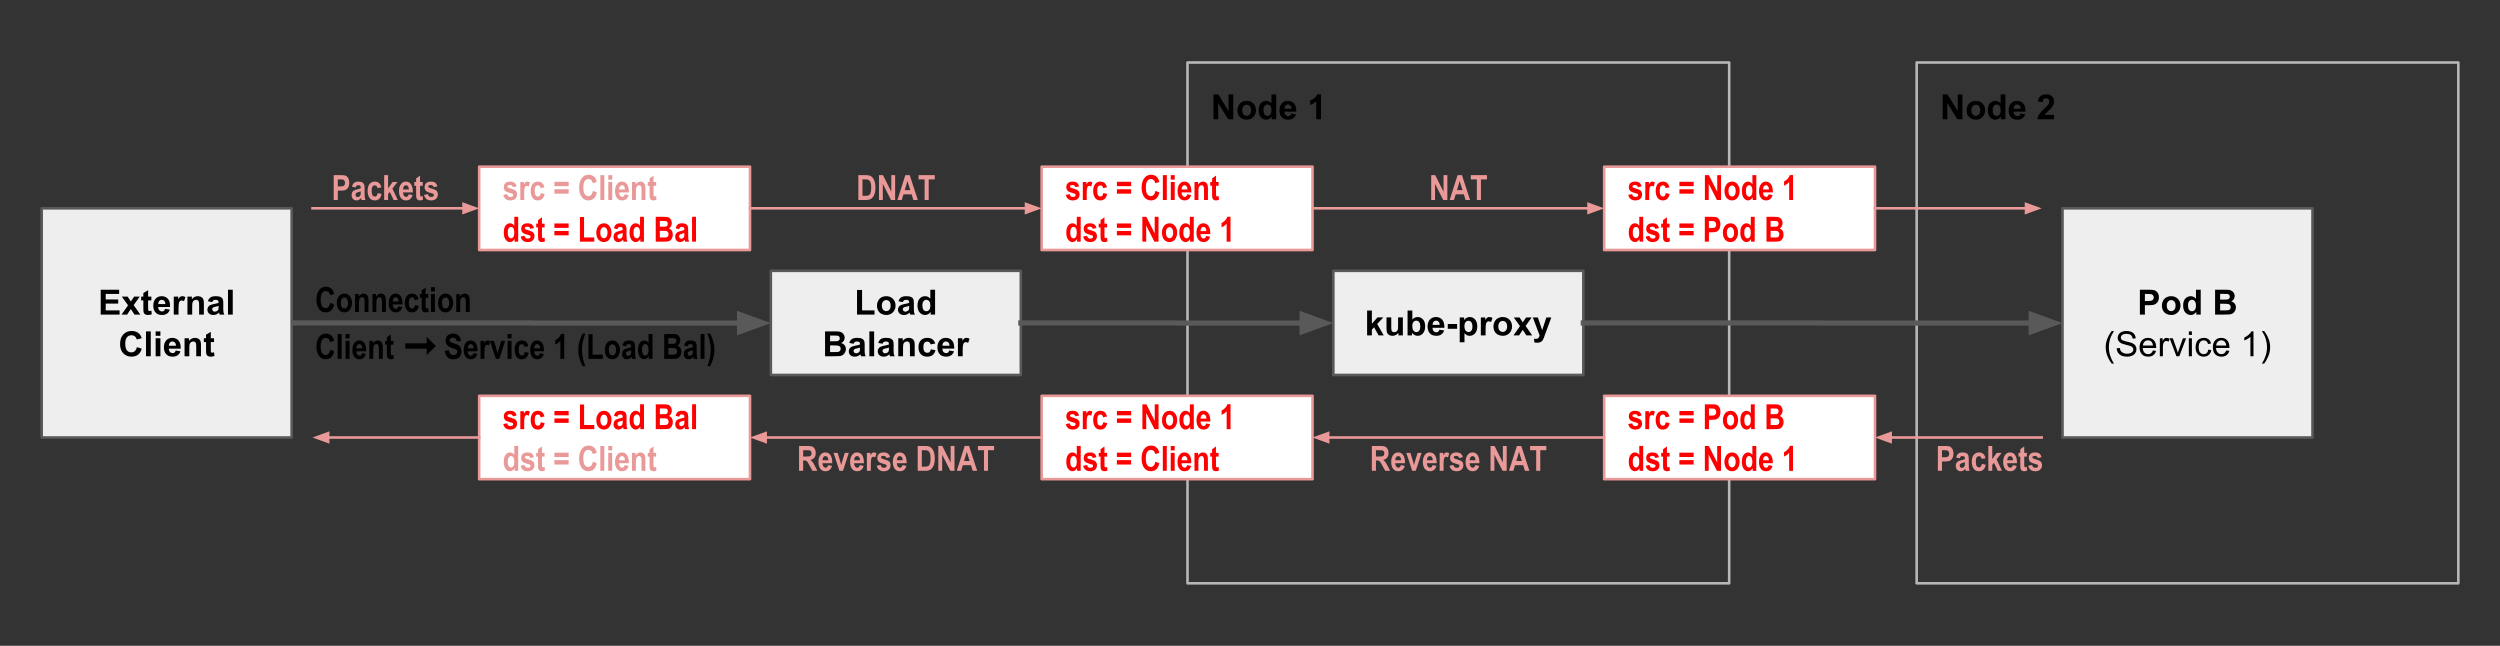 <svg xmlns="http://www.w3.org/2000/svg" fill="none" stroke="none" stroke-linecap="square" stroke-miterlimit="10" version="1.1" viewBox="0 0 960 248"><rect x="0" y="0" width="960" height="248" fill="#333333" stroke="none"/><clipPath id="g910f80357f_0_314.0"><path d="m0 0l960.0 0l0 540.0l-960.0 0l0 -540.0z" clip-rule="nonzero"/></clipPath><g clip-path="url(#g910f80357f_0_314.0)"><path fill="#000" fill-opacity="0" fill-rule="evenodd" d="m112.0 112.0l200.0 0l0 24.0l-200.0 0z"/><path fill="#000" fill-rule="nonzero" d="m126.812 116.3l1.516 0.578q-0.359 1.609 -1.188 2.344q-0.828 0.734 -2.047 0.734q-1.531 0 -2.484 -1.172q-1.094 -1.359 -1.094 -3.672q0 -2.438 1.109 -3.812q0.953 -1.203 2.562 -1.203q1.312 0 2.203 0.891q0.625 0.641 0.922 1.906l-1.562 0.453q-0.141 -0.781 -0.594 -1.188q-0.438 -0.422 -1.047 -0.422q-0.875 0 -1.422 0.766q-0.547 0.75 -0.547 2.484q0 1.812 0.531 2.578q0.547 0.75 1.391 0.75q0.625 0 1.078 -0.484q0.469 -0.484 0.672 -1.531zm2.513 -0.047q0 -1.016 0.406 -1.844q0.406 -0.844 1.047 -1.25q0.656 -0.422 1.469 -0.422q1.359 0 2.141 1.078q0.781 1.062 0.781 2.484q0 1.078 -0.406 1.937q-0.406 0.859 -1.062 1.297q-0.656 0.422 -1.453 0.422q-1.25 0 -2.094 -0.953q-0.828 -0.969 -0.828 -2.75zm1.531 0.094q0 1.047 0.406 1.594q0.422 0.531 1.0 0.531q0.562 0 0.969 -0.547q0.406 -0.547 0.406 -1.594q0 -1.031 -0.422 -1.562q-0.406 -0.547 -0.984 -0.547q-0.562 0 -0.969 0.547q-0.406 0.531 -0.406 1.578zm10.646 3.453l-1.5 0l0 -3.531q0 -1.062 -0.094 -1.406q-0.078 -0.359 -0.312 -0.547q-0.219 -0.188 -0.516 -0.188q-0.375 0 -0.688 0.25q-0.297 0.234 -0.422 0.672q-0.125 0.422 -0.125 1.625l0 3.125l-1.5 0l0 -6.906l1.391 0l0 1.016q0.359 -0.594 0.828 -0.875q0.469 -0.297 1.031 -0.297q0.656 0 1.109 0.344q0.453 0.328 0.625 0.875q0.172 0.531 0.172 1.547l0 4.297zm6.677 0l-1.5 0l0 -3.531q0 -1.062 -0.094 -1.406q-0.078 -0.359 -0.312 -0.547q-0.219 -0.188 -0.516 -0.188q-0.375 0 -0.688 0.25q-0.297 0.234 -0.422 0.672q-0.125 0.422 -0.125 1.625l0 3.125l-1.5 0l0 -6.906l1.391 0l0 1.016q0.359 -0.594 0.828 -0.875q0.469 -0.297 1.031 -0.297q0.656 0 1.109 0.344q0.453 0.328 0.625 0.875q0.172 0.531 0.172 1.547l0 4.297zm4.818 -2.203l1.484 0.312q-0.297 1.031 -0.938 1.547q-0.625 0.5 -1.531 0.5q-1.25 0 -1.938 -0.844q-0.812 -0.969 -0.812 -2.734q0 -1.719 0.828 -2.766q0.688 -0.875 1.781 -0.875q1.219 0 1.906 0.891q0.797 1.031 0.797 3.031l-0.016 0.219l-3.75 0q0.016 0.812 0.359 1.266q0.359 0.453 0.859 0.453q0.719 0 0.969 -1zm0.078 -1.844q-0.016 -0.812 -0.344 -1.219q-0.328 -0.406 -0.766 -0.406q-0.484 0 -0.812 0.422q-0.328 0.438 -0.328 1.203l2.25 0zm7.656 -0.828l-1.484 0.328q-0.156 -1.078 -1.016 -1.078q-0.562 0 -0.906 0.469q-0.328 0.469 -0.328 1.578q0 1.234 0.328 1.75q0.344 0.5 0.906 0.5q0.422 0 0.688 -0.281q0.281 -0.297 0.406 -1.047l1.484 0.312q-0.469 2.5 -2.625 2.5q-1.391 0 -2.062 -1.047q-0.672 -1.062 -0.672 -2.547q0 -1.781 0.75 -2.703q0.766 -0.922 2.0 -0.922q1.0 0 1.625 0.531q0.625 0.516 0.906 1.656zm3.719 -2.031l0 1.453l-1.016 0l0 2.781q0 0.906 0.047 1.047q0.094 0.266 0.359 0.266q0.219 0 0.609 -0.172l0.125 1.422q-0.516 0.266 -1.172 0.266q-0.578 0 -0.922 -0.266q-0.344 -0.281 -0.469 -0.797q-0.078 -0.375 -0.078 -1.531l0 -3.016l-0.703 0l0 -1.453l0.703 0l0 -1.375l1.5 -1.078l0 2.453l1.016 0zm1.044 -0.938l0 -1.703l1.516 0l0 1.703l-1.516 0zm0 7.844l0 -6.906l1.516 0l0 6.906l-1.516 0zm2.695 -3.547q0 -1.016 0.406 -1.844q0.406 -0.844 1.047 -1.25q0.656 -0.422 1.469 -0.422q1.359 0 2.141 1.078q0.781 1.062 0.781 2.484q0 1.078 -0.406 1.937q-0.406 0.859 -1.062 1.297q-0.656 0.422 -1.453 0.422q-1.25 0 -2.094 -0.953q-0.828 -0.969 -0.828 -2.75zm1.531 0.094q0 1.047 0.406 1.594q0.422 0.531 1.0 0.531q0.562 0 0.969 -0.547q0.406 -0.547 0.406 -1.594q0 -1.031 -0.422 -1.562q-0.406 -0.547 -0.984 -0.547q-0.562 0 -0.969 0.547q-0.406 0.531 -0.406 1.578zm10.646 3.453l-1.5 0l0 -3.531q0 -1.062 -0.094 -1.406q-0.078 -0.359 -0.312 -0.547q-0.219 -0.188 -0.516 -0.188q-0.375 0 -0.688 0.25q-0.297 0.234 -0.422 0.672q-0.125 0.422 -0.125 1.625l0 3.125l-1.5 0l0 -6.906l1.391 0l0 1.016q0.359 -0.594 0.828 -0.875q0.469 -0.297 1.031 -0.297q0.656 0 1.109 0.344q0.453 0.328 0.625 0.875q0.172 0.531 0.172 1.547l0 4.297z"/><path fill="#000" fill-rule="nonzero" d="m126.812 134.3l1.516 0.578q-0.359 1.609 -1.188 2.344q-0.828 0.734 -2.047 0.734q-1.531 0 -2.484 -1.172q-1.094 -1.359 -1.094 -3.672q0 -2.438 1.109 -3.812q0.953 -1.203 2.562 -1.203q1.312 0 2.203 0.891q0.625 0.641 0.922 1.906l-1.562 0.453q-0.141 -0.781 -0.594 -1.188q-0.438 -0.422 -1.047 -0.422q-0.875 0 -1.422 0.766q-0.547 0.75 -0.547 2.484q0 1.812 0.531 2.578q0.547 0.75 1.391 0.75q0.625 0 1.078 -0.484q0.469 -0.484 0.672 -1.531zm2.856 3.5l0 -9.547l1.516 0l0 9.547l-1.516 0zm3.039 -7.844l0 -1.703l1.516 0l0 1.703l-1.516 0zm0 7.844l0 -6.906l1.516 0l0 6.906l-1.516 0zm6.336 -2.203l1.484 0.312q-0.297 1.031 -0.938 1.547q-0.625 0.5 -1.531 0.5q-1.25 0 -1.938 -0.844q-0.812 -0.969 -0.812 -2.734q0 -1.719 0.828 -2.766q0.688 -0.875 1.781 -0.875q1.219 0 1.906 0.891q0.797 1.031 0.797 3.031l-0.016 0.219l-3.75 0q0.016 0.812 0.359 1.266q0.359 0.453 0.859 0.453q0.719 0 0.969 -1.0zm0.078 -1.844q-0.016 -0.812 -0.344 -1.219q-0.328 -0.406 -0.766 -0.406q-0.484 0 -0.812 0.422q-0.328 0.438 -0.328 1.203l2.25 0zm7.86 4.047l-1.5 0l0 -3.531q0 -1.062 -0.094 -1.406q-0.078 -0.359 -0.312 -0.547q-0.219 -0.188 -0.516 -0.188q-0.375 0 -0.688 0.25q-0.297 0.234 -0.422 0.672q-0.125 0.422 -0.125 1.625l0 3.125l-1.5 0l0 -6.906l1.391 0l0 1.016q0.359 -0.594 0.828 -0.875q0.469 -0.297 1.031 -0.297q0.656 0 1.109 0.344q0.453 0.328 0.625 0.875q0.172 0.531 0.172 1.547l0 4.297zm4.115 -6.906l0 1.453l-1.016 0l0 2.781q0 0.906 0.047 1.047q0.094 0.266 0.359 0.266q0.219 0 0.609 -0.172l0.125 1.422q-0.516 0.266 -1.172 0.266q-0.578 0 -0.922 -0.266q-0.344 -0.281 -0.469 -0.797q-0.078 -0.375 -0.078 -1.531l0 -3.016l-0.703 0l0 -1.453l0.703 0l0 -1.375l1.5 -1.078l0 2.453l1.016 0z"/><path fill="#000" fill-rule="nonzero" d="m155.617 131.831l8.234 0l0 -2.453l3.531 3.484l-3.531 3.484l0 -2.453l-8.234 0l0 -2.062z"/><path fill="#000" fill-rule="nonzero" d="m170.828 134.691l1.547 -0.172q0.266 1.828 1.703 1.828q0.719 0 1.125 -0.375q0.422 -0.375 0.422 -0.938q0 -0.312 -0.156 -0.547q-0.141 -0.234 -0.438 -0.375q-0.281 -0.141 -1.406 -0.484q-1.016 -0.312 -1.484 -0.672q-0.469 -0.359 -0.75 -0.938q-0.266 -0.578 -0.266 -1.25q0 -0.781 0.344 -1.406q0.359 -0.625 0.984 -0.938q0.625 -0.328 1.547 -0.328q1.375 0 2.141 0.75q0.781 0.75 0.828 2.141l-1.578 0.078q-0.109 -0.766 -0.453 -1.062q-0.344 -0.312 -0.984 -0.312q-0.625 0 -0.984 0.266q-0.344 0.266 -0.344 0.672q0 0.391 0.312 0.656q0.312 0.266 1.438 0.578q1.203 0.344 1.734 0.734q0.531 0.375 0.797 0.984q0.281 0.594 0.281 1.453q0 1.25 -0.766 2.094q-0.766 0.844 -2.391 0.844q-2.875 0 -3.203 -3.281zm10.976 0.906l1.484 0.312q-0.297 1.031 -0.938 1.547q-0.625 0.5 -1.531 0.5q-1.25 0 -1.938 -0.844q-0.812 -0.969 -0.812 -2.734q0 -1.719 0.828 -2.766q0.688 -0.875 1.781 -0.875q1.219 0 1.906 0.891q0.797 1.031 0.797 3.031l-0.016 0.219l-3.75 0q0.016 0.812 0.359 1.266q0.359 0.453 0.859 0.453q0.719 0 0.969 -1.0zm0.078 -1.844q-0.016 -0.812 -0.344 -1.219q-0.328 -0.406 -0.766 -0.406q-0.484 0 -0.812 0.422q-0.328 0.438 -0.328 1.203l2.25 0zm4.141 4.047l-1.5 0l0 -6.906l1.391 0l0 0.984q0.359 -0.703 0.641 -0.922q0.297 -0.219 0.656 -0.219q0.516 0 0.984 0.344l-0.469 1.594q-0.375 -0.297 -0.703 -0.297q-0.312 0 -0.547 0.234q-0.234 0.219 -0.344 0.828q-0.109 0.609 -0.109 2.219l0 2.141zm4.375 0l-2.281 -6.906l1.578 0l1.062 3.516l0.297 1.188l0.328 -1.188l1.078 -3.516l1.531 0l-2.25 6.906l-1.344 0zm4.516 -7.844l0 -1.703l1.516 0l0 1.703l-1.516 0zm0 7.844l0 -6.906l1.516 0l0 6.906l-1.516 0zm7.992 -4.875l-1.484 0.328q-0.156 -1.078 -1.016 -1.078q-0.562 0 -0.906 0.469q-0.328 0.469 -0.328 1.578q0 1.234 0.328 1.75q0.344 0.5 0.906 0.5q0.422 0 0.688 -0.281q0.281 -0.297 0.406 -1.047l1.484 0.312q-0.469 2.5 -2.625 2.5q-1.391 0 -2.062 -1.047q-0.672 -1.062 -0.672 -2.547q0 -1.781 0.75 -2.703q0.766 -0.922 2.0 -0.922q1.0 0 1.625 0.531q0.625 0.516 0.906 1.656zm4.422 2.672l1.484 0.312q-0.297 1.031 -0.938 1.547q-0.625 0.5 -1.531 0.5q-1.25 0 -1.938 -0.844q-0.812 -0.969 -0.812 -2.734q0 -1.719 0.828 -2.766q0.688 -0.875 1.781 -0.875q1.219 0 1.906 0.891q0.797 1.031 0.797 3.031l-0.016 0.219l-3.75 0q0.016 0.812 0.359 1.266q0.359 0.453 0.859 0.453q0.719 0 0.969 -1.0zm0.078 -1.844q-0.016 -0.812 -0.344 -1.219q-0.328 -0.406 -0.766 -0.406q-0.484 0 -0.812 0.422q-0.328 0.438 -0.328 1.203l2.25 0zm9.258 4.047l-1.484 0l0 -6.891q-0.844 0.938 -1.953 1.391l0 -1.672q0.625 -0.25 1.297 -0.906q0.672 -0.656 0.938 -1.5l1.203 0l0 9.578zm8.086 2.812l-1.031 0q-0.797 -1.469 -1.234 -3.109q-0.438 -1.641 -0.438 -3.172q0 -1.656 0.438 -3.234q0.438 -1.578 1.266 -3.0l1.016 0q-0.75 2.031 -1.016 3.406q-0.266 1.359 -0.266 2.875q0 1.578 0.375 3.344q0.266 1.234 0.891 2.891zm1.216 -2.812l0 -9.469l1.578 0l0 7.859l3.922 0l0 1.609l-5.5 0zm6.271 -3.547q0 -1.016 0.406 -1.844q0.406 -0.844 1.047 -1.25q0.656 -0.422 1.469 -0.422q1.359 0 2.141 1.078q0.781 1.062 0.781 2.484q0 1.078 -0.406 1.938q-0.406 0.859 -1.062 1.297q-0.656 0.422 -1.453 0.422q-1.25 0 -2.094 -0.953q-0.828 -0.969 -0.828 -2.75zm1.531 0.094q0 1.047 0.406 1.594q0.422 0.531 1.0 0.531q0.562 0 0.969 -0.547q0.406 -0.547 0.406 -1.594q0 -1.031 -0.422 -1.562q-0.406 -0.547 -0.984 -0.547q-0.562 0 -0.969 0.547q-0.406 0.531 -0.406 1.578zm6.615 -1.344l-1.359 -0.312q0.25 -1.047 0.812 -1.5q0.578 -0.453 1.641 -0.453q0.953 0 1.453 0.266q0.5 0.266 0.703 0.734q0.219 0.453 0.219 1.656l0 2.141q0 0.891 0.062 1.328q0.078 0.438 0.266 0.938l-1.484 0l-0.188 -0.75q-0.391 0.453 -0.828 0.688q-0.438 0.219 -0.938 0.219q-0.828 0 -1.359 -0.547q-0.516 -0.562 -0.516 -1.484q0 -0.594 0.203 -1.031q0.219 -0.438 0.609 -0.688q0.391 -0.266 1.25 -0.469q1.047 -0.234 1.453 -0.453q0 -0.562 -0.078 -0.734q-0.078 -0.188 -0.297 -0.297q-0.219 -0.125 -0.609 -0.125q-0.406 0 -0.641 0.188q-0.234 0.188 -0.375 0.688zm2.0 1.484q-0.281 0.109 -0.891 0.266q-0.688 0.188 -0.906 0.406q-0.219 0.219 -0.219 0.578q0 0.391 0.234 0.672q0.25 0.266 0.609 0.266q0.312 0 0.625 -0.219q0.312 -0.219 0.422 -0.516q0.125 -0.312 0.125 -1.094l0 -0.359zm8.156 3.312l-1.391 0l0 -1.016q-0.344 0.594 -0.812 0.891q-0.469 0.281 -0.969 0.281q-0.953 0 -1.656 -0.938q-0.703 -0.953 -0.703 -2.719q0 -1.766 0.688 -2.656q0.688 -0.906 1.703 -0.906q0.469 0 0.875 0.234q0.422 0.234 0.766 0.719l0 -3.438l1.5 0l0 9.547zm-4.0 -3.609q0 0.938 0.156 1.406q0.156 0.453 0.453 0.688q0.297 0.234 0.672 0.234q0.5 0 0.859 -0.531q0.359 -0.547 0.359 -1.609q0 -1.203 -0.359 -1.719q-0.344 -0.531 -0.891 -0.531q-0.516 0 -0.891 0.516q-0.359 0.516 -0.359 1.547zm8.529 -5.938l3.125 0q1.281 0 1.797 0.234q0.531 0.234 0.891 0.828q0.359 0.594 0.359 1.344q0 0.688 -0.312 1.25q-0.297 0.547 -0.797 0.828q0.703 0.234 1.094 0.844q0.391 0.594 0.391 1.453q0 1.047 -0.5 1.766q-0.5 0.719 -1.188 0.891q-0.469 0.109 -2.203 0.109l-2.656 0l0 -9.547zm1.578 1.594l0 2.203l1.031 0q0.938 0 1.156 -0.031q0.406 -0.062 0.625 -0.328q0.234 -0.281 0.234 -0.766q0 -0.422 -0.188 -0.688q-0.172 -0.266 -0.438 -0.328q-0.266 -0.062 -1.516 -0.062l-0.906 0zm0 3.797l0 2.547l1.453 0q0.969 0 1.234 -0.094q0.281 -0.109 0.469 -0.406q0.188 -0.297 0.188 -0.75q0 -0.469 -0.203 -0.766q-0.203 -0.312 -0.531 -0.422q-0.328 -0.109 -1.344 -0.109l-1.266 0zm7.419 -0.641l-1.359 -0.312q0.25 -1.047 0.812 -1.5q0.578 -0.453 1.641 -0.453q0.953 0 1.453 0.266q0.5 0.266 0.703 0.734q0.219 0.453 0.219 1.656l0 2.141q0 0.891 0.062 1.328q0.078 0.438 0.266 0.938l-1.484 0l-0.188 -0.75q-0.391 0.453 -0.828 0.688q-0.438 0.219 -0.938 0.219q-0.828 0 -1.359 -0.547q-0.516 -0.562 -0.516 -1.484q0 -0.594 0.203 -1.031q0.219 -0.438 0.609 -0.688q0.391 -0.266 1.25 -0.469q1.047 -0.234 1.453 -0.453q0 -0.562 -0.078 -0.734q-0.078 -0.188 -0.297 -0.297q-0.219 -0.125 -0.609 -0.125q-0.406 0 -0.641 0.188q-0.234 0.188 -0.375 0.688zm2.0 1.484q-0.281 0.109 -0.891 0.266q-0.688 0.188 -0.906 0.406q-0.219 0.219 -0.219 0.578q0 0.391 0.234 0.672q0.25 0.266 0.609 0.266q0.312 0 0.625 -0.219q0.312 -0.219 0.422 -0.516q0.125 -0.312 0.125 -1.094l0 -0.359zm2.953 3.312l0 -9.547l1.516 0l0 9.547l-1.516 0zm2.633 2.812q0.625 -1.641 0.875 -2.859q0.391 -1.781 0.391 -3.375q0 -1.516 -0.266 -2.875q-0.266 -1.375 -1.016 -3.406l1.016 0q0.844 1.469 1.266 3.031q0.438 1.562 0.438 3.125q0 1.562 -0.438 3.219q-0.422 1.641 -1.234 3.141l-1.031 0z"/><path fill="#000" fill-opacity="0" fill-rule="evenodd" d="m736.0 24.0l208.0 0l0 200.0l-208.0 0z"/><path fill-rule="evenodd" stroke="#b7b7b7" stroke-linecap="butt" stroke-linejoin="round" stroke-width="1" d="m736.0 24.0l208.0 0l0 200.0l-208.0 0z"/><path fill="#000" fill-rule="nonzero" d="m745.984 45.8l0 -9.547l1.875 0l3.906 6.375l0 -6.375l1.797 0l0 9.547l-1.938 0l-3.844 -6.219l0 6.219l-1.797 0zm9.172 -3.547q0 -0.922 0.453 -1.766q0.453 -0.859 1.266 -1.297q0.828 -0.453 1.844 -0.453q1.562 0 2.562 1.016q1.016 1.016 1.016 2.578q0 1.562 -1.016 2.594q-1.016 1.031 -2.547 1.031q-0.953 0 -1.812 -0.422q-0.859 -0.438 -1.312 -1.266q-0.453 -0.828 -0.453 -2.016zm1.875 0.094q0 1.031 0.484 1.578q0.5 0.547 1.203 0.547q0.719 0 1.203 -0.547q0.484 -0.547 0.484 -1.594q0 -1.016 -0.484 -1.562q-0.484 -0.547 -1.203 -0.547q-0.703 0 -1.203 0.547q-0.484 0.547 -0.484 1.578zm13.032 3.453l-1.703 0l0 -1.016q-0.422 0.594 -1.0 0.891q-0.578 0.281 -1.156 0.281q-1.188 0 -2.047 -0.953q-0.844 -0.969 -0.844 -2.688q0 -1.75 0.828 -2.656q0.828 -0.922 2.094 -0.922q1.156 0 2.0 0.953l0 -3.438l1.828 0l0 9.547zm-4.875 -3.609q0 1.109 0.297 1.609q0.438 0.719 1.234 0.719q0.641 0 1.078 -0.531q0.438 -0.547 0.438 -1.609q0 -1.203 -0.438 -1.719q-0.422 -0.531 -1.094 -0.531q-0.641 0 -1.078 0.516q-0.438 0.516 -0.438 1.547zm10.673 1.406l1.828 0.312q-0.344 1.0 -1.109 1.531q-0.766 0.516 -1.891 0.516q-1.812 0 -2.672 -1.172q-0.688 -0.953 -0.688 -2.391q0 -1.719 0.891 -2.688q0.906 -0.969 2.281 -0.969q1.547 0 2.438 1.016q0.891 1.016 0.844 3.125l-4.578 0q0.016 0.812 0.438 1.266q0.422 0.453 1.062 0.453q0.422 0 0.719 -0.234q0.297 -0.234 0.438 -0.766zm0.109 -1.844q-0.016 -0.797 -0.406 -1.203q-0.391 -0.422 -0.953 -0.422q-0.594 0 -0.984 0.438q-0.391 0.438 -0.391 1.188l2.734 0zm12.787 2.344l0 1.703l-6.406 0q0.109 -0.969 0.625 -1.828q0.531 -0.859 2.062 -2.281q1.234 -1.156 1.516 -1.562q0.375 -0.562 0.375 -1.125q0 -0.609 -0.328 -0.938q-0.328 -0.328 -0.906 -0.328q-0.578 0 -0.922 0.344q-0.328 0.344 -0.375 1.141l-1.828 -0.172q0.156 -1.516 1.016 -2.172q0.859 -0.656 2.156 -0.656q1.406 0 2.203 0.766q0.812 0.75 0.812 1.891q0 0.641 -0.234 1.234q-0.219 0.578 -0.719 1.203q-0.328 0.438 -1.203 1.234q-0.859 0.781 -1.094 1.047q-0.234 0.25 -0.375 0.5l3.625 0z"/><path fill="#000" fill-opacity="0" fill-rule="evenodd" d="m456.0 24.0l208.0 0l0 200.0l-208.0 0z"/><path fill-rule="evenodd" stroke="#b7b7b7" stroke-linecap="butt" stroke-linejoin="round" stroke-width="1" d="m456.0 24.0l208.0 0l0 200.0l-208.0 0z"/><path fill="#000" fill-rule="nonzero" d="m465.984 45.8l0 -9.547l1.875 0l3.906 6.375l0 -6.375l1.797 0l0 9.547l-1.938 0l-3.844 -6.219l0 6.219l-1.797 0zm9.172 -3.547q0 -0.922 0.453 -1.766q0.453 -0.859 1.266 -1.297q0.828 -0.453 1.844 -0.453q1.562 0 2.562 1.016q1.016 1.016 1.016 2.578q0 1.562 -1.016 2.594q-1.016 1.031 -2.547 1.031q-0.953 0 -1.812 -0.422q-0.859 -0.438 -1.312 -1.266q-0.453 -0.828 -0.453 -2.016zm1.875 0.094q0 1.031 0.484 1.578q0.5 0.547 1.203 0.547q0.719 0 1.203 -0.547q0.484 -0.547 0.484 -1.594q0 -1.016 -0.484 -1.562q-0.484 -0.547 -1.203 -0.547q-0.703 0 -1.203 0.547q-0.484 0.547 -0.484 1.578zm13.032 3.453l-1.703 0l0 -1.016q-0.422 0.594 -1.0 0.891q-0.578 0.281 -1.156 0.281q-1.188 0 -2.047 -0.953q-0.844 -0.969 -0.844 -2.688q0 -1.75 0.828 -2.656q0.828 -0.922 2.094 -0.922q1.156 0 2.0 0.953l0 -3.438l1.828 0l0 9.547zm-4.875 -3.609q0 1.109 0.297 1.609q0.438 0.719 1.234 0.719q0.641 0 1.078 -0.531q0.438 -0.547 0.438 -1.609q0 -1.203 -0.438 -1.719q-0.422 -0.531 -1.094 -0.531q-0.641 0 -1.078 0.516q-0.438 0.516 -0.438 1.547zm10.673 1.406l1.828 0.312q-0.344 1.0 -1.109 1.531q-0.766 0.516 -1.891 0.516q-1.812 0 -2.672 -1.172q-0.688 -0.953 -0.688 -2.391q0 -1.719 0.891 -2.688q0.906 -0.969 2.281 -0.969q1.547 0 2.438 1.016q0.891 1.016 0.844 3.125l-4.578 0q0.016 0.812 0.438 1.266q0.422 0.453 1.062 0.453q0.422 0 0.719 -0.234q0.297 -0.234 0.438 -0.766zm0.109 -1.844q-0.016 -0.797 -0.406 -1.203q-0.391 -0.422 -0.953 -0.422q-0.594 0 -0.984 0.438q-0.391 0.438 -0.391 1.188l2.734 0zm11.303 4.047l-1.828 0l0 -6.891q-1.0 0.938 -2.375 1.391l0 -1.672q0.719 -0.234 1.562 -0.875q0.844 -0.656 1.156 -1.531l1.484 0l0 9.578z"/><path fill="#eee" fill-rule="evenodd" d="m296.0 104.0l96.0 0l0 40.0l-96.0 0z"/><path fill-rule="evenodd" stroke="#595959" stroke-linecap="butt" stroke-linejoin="round" stroke-width="1" d="m296.0 104.0l96.0 0l0 40.0l-96.0 0z"/><path fill="#000" fill-rule="nonzero" d="m329.097 120.8l0 -9.469l1.938 0l0 7.859l4.781 0l0 1.609l-6.719 0zm7.657 -3.547q0 -0.922 0.453 -1.766q0.453 -0.859 1.266 -1.297q0.828 -0.453 1.844 -0.453q1.562 0 2.562 1.016q1.016 1.016 1.016 2.578q0 1.562 -1.016 2.594q-1.016 1.031 -2.547 1.031q-0.953 0 -1.812 -0.422q-0.859 -0.438 -1.312 -1.266q-0.453 -0.828 -0.453 -2.016zm1.875 0.094q0 1.031 0.484 1.578q0.5 0.547 1.203 0.547q0.719 0 1.203 -0.547q0.484 -0.547 0.484 -1.594q0 -1.016 -0.484 -1.562q-0.484 -0.547 -1.203 -0.547q-0.703 0 -1.203 0.547q-0.484 0.547 -0.484 1.578zm8.063 -1.344l-1.672 -0.312q0.281 -1.0 0.969 -1.469q0.688 -0.484 2.031 -0.484q1.219 0 1.812 0.297q0.609 0.281 0.844 0.734q0.25 0.438 0.25 1.625l-0.016 2.141q0 0.906 0.078 1.344q0.094 0.422 0.344 0.922l-1.812 0q-0.078 -0.188 -0.172 -0.547q-0.047 -0.156 -0.078 -0.203q-0.469 0.453 -1.0 0.688q-0.531 0.219 -1.141 0.219q-1.062 0 -1.688 -0.578q-0.609 -0.578 -0.609 -1.469q0 -0.578 0.281 -1.031q0.281 -0.469 0.781 -0.703q0.516 -0.25 1.469 -0.438q1.281 -0.234 1.766 -0.453l0 -0.172q0 -0.531 -0.266 -0.75q-0.25 -0.234 -0.969 -0.234q-0.484 0 -0.766 0.203q-0.266 0.188 -0.438 0.672zm2.438 1.484q-0.344 0.109 -1.109 0.281q-0.766 0.156 -1.0 0.312q-0.359 0.25 -0.359 0.641q0 0.391 0.281 0.672q0.297 0.281 0.734 0.281q0.5 0 0.953 -0.328q0.328 -0.25 0.438 -0.609q0.062 -0.234 0.062 -0.891l0 -0.359zm9.944 3.312l-1.703 0l0 -1.016q-0.422 0.594 -1.0 0.891q-0.578 0.281 -1.156 0.281q-1.188 0 -2.047 -0.953q-0.844 -0.969 -0.844 -2.688q0 -1.75 0.828 -2.656q0.828 -0.922 2.094 -0.922q1.156 0 2.0 0.953l0 -3.438l1.828 0l0 9.547zm-4.875 -3.609q0 1.109 0.297 1.609q0.438 0.719 1.234 0.719q0.641 0 1.078 -0.531q0.438 -0.547 0.438 -1.609q0 -1.203 -0.438 -1.719q-0.422 -0.531 -1.094 -0.531q-0.641 0 -1.078 0.516q-0.438 0.516 -0.438 1.547z"/><path fill="#000" fill-rule="nonzero" d="m316.816 127.253l3.828 0q1.125 0 1.672 0.094q0.562 0.094 1.0 0.406q0.438 0.297 0.734 0.797q0.297 0.5 0.297 1.109q0 0.672 -0.359 1.234q-0.359 0.562 -0.984 0.844q0.875 0.25 1.344 0.859q0.469 0.609 0.469 1.438q0 0.656 -0.312 1.266q-0.297 0.609 -0.828 0.984q-0.516 0.359 -1.281 0.453q-0.484 0.047 -2.328 0.062l-3.25 0l0 -9.547zm1.938 1.594l0 2.203l1.266 0q1.125 0 1.391 -0.031q0.5 -0.062 0.781 -0.344q0.281 -0.281 0.281 -0.734q0 -0.453 -0.25 -0.719q-0.234 -0.281 -0.719 -0.344q-0.281 -0.031 -1.641 -0.031l-1.109 0zm0 3.797l0 2.547l1.781 0q1.047 0 1.312 -0.062q0.438 -0.078 0.703 -0.375q0.266 -0.297 0.266 -0.812q0 -0.422 -0.203 -0.719q-0.203 -0.312 -0.609 -0.438q-0.391 -0.141 -1.703 -0.141l-1.547 0zm9.047 -0.641l-1.672 -0.312q0.281 -1.0 0.969 -1.469q0.688 -0.484 2.031 -0.484q1.219 0 1.812 0.297q0.609 0.281 0.844 0.734q0.25 0.438 0.25 1.625l-0.016 2.141q0 0.906 0.078 1.344q0.094 0.422 0.344 0.922l-1.812 0q-0.078 -0.188 -0.172 -0.547q-0.047 -0.156 -0.078 -0.203q-0.469 0.453 -1.0 0.688q-0.531 0.219 -1.141 0.219q-1.062 0 -1.688 -0.578q-0.609 -0.578 -0.609 -1.469q0 -0.578 0.281 -1.031q0.281 -0.469 0.781 -0.703q0.516 -0.25 1.469 -0.438q1.281 -0.234 1.766 -0.453l0 -0.172q0 -0.531 -0.266 -0.75q-0.25 -0.234 -0.969 -0.234q-0.484 0 -0.766 0.203q-0.266 0.188 -0.438 0.672zm2.438 1.484q-0.344 0.109 -1.109 0.281q-0.766 0.156 -1.0 0.312q-0.359 0.25 -0.359 0.641q0 0.391 0.281 0.672q0.297 0.281 0.734 0.281q0.5 0 0.953 -0.328q0.328 -0.25 0.438 -0.609q0.062 -0.234 0.062 -0.891l0 -0.359zm3.6 3.312l0 -9.547l1.828 0l0 9.547l-1.828 0zm5.078 -4.797l-1.672 -0.312q0.281 -1.0 0.969 -1.469q0.688 -0.484 2.031 -0.484q1.219 0 1.812 0.297q0.609 0.281 0.844 0.734q0.25 0.438 0.25 1.625l-0.016 2.141q0 0.906 0.078 1.344q0.094 0.422 0.344 0.922l-1.812 0q-0.078 -0.188 -0.172 -0.547q-0.047 -0.156 -0.078 -0.203q-0.469 0.453 -1.0 0.688q-0.531 0.219 -1.141 0.219q-1.062 0 -1.688 -0.578q-0.609 -0.578 -0.609 -1.469q0 -0.578 0.281 -1.031q0.281 -0.469 0.781 -0.703q0.516 -0.25 1.469 -0.438q1.281 -0.234 1.766 -0.453l0 -0.172q0 -0.531 -0.266 -0.75q-0.25 -0.234 -0.969 -0.234q-0.484 0 -0.766 0.203q-0.266 0.188 -0.438 0.672zm2.438 1.484q-0.344 0.109 -1.109 0.281q-0.766 0.156 -1.0 0.312q-0.359 0.25 -0.359 0.641q0 0.391 0.281 0.672q0.297 0.281 0.734 0.281q0.5 0 0.953 -0.328q0.328 -0.25 0.438 -0.609q0.062 -0.234 0.062 -0.891l0 -0.359zm9.897 3.312l-1.828 0l0 -3.531q0 -1.109 -0.125 -1.438q-0.109 -0.328 -0.375 -0.516q-0.266 -0.188 -0.641 -0.188q-0.469 0 -0.859 0.266q-0.375 0.266 -0.516 0.703q-0.141 0.422 -0.141 1.578l0 3.125l-1.828 0l0 -6.906l1.703 0l0 1.016q0.906 -1.172 2.281 -1.172q0.609 0 1.109 0.219q0.5 0.219 0.75 0.562q0.266 0.328 0.359 0.766q0.109 0.422 0.109 1.219l0 4.297zm7.876 -4.875l-1.797 0.328q-0.094 -0.531 -0.422 -0.797q-0.328 -0.281 -0.828 -0.281q-0.688 0 -1.094 0.469q-0.406 0.469 -0.406 1.578q0 1.234 0.406 1.75q0.422 0.5 1.109 0.5q0.531 0 0.859 -0.297q0.328 -0.297 0.469 -1.031l1.797 0.312q-0.281 1.234 -1.078 1.875q-0.797 0.625 -2.125 0.625q-1.516 0 -2.422 -0.953q-0.906 -0.953 -0.906 -2.656q0 -1.703 0.906 -2.656q0.906 -0.953 2.453 -0.953q1.266 0 2.0 0.547q0.75 0.531 1.078 1.641zm5.381 2.672l1.828 0.312q-0.344 1.0 -1.109 1.531q-0.766 0.516 -1.891 0.516q-1.812 0 -2.672 -1.172q-0.688 -0.953 -0.688 -2.391q0 -1.719 0.891 -2.688q0.906 -0.969 2.281 -0.969q1.547 0 2.438 1.016q0.891 1.016 0.844 3.125l-4.578 0q0.016 0.812 0.438 1.266q0.422 0.453 1.062 0.453q0.422 0 0.719 -0.234q0.297 -0.234 0.438 -0.766zm0.109 -1.844q-0.016 -0.797 -0.406 -1.203q-0.391 -0.422 -0.953 -0.422q-0.594 0 -0.984 0.438q-0.391 0.438 -0.391 1.188l2.734 0zm5.053 4.047l-1.828 0l0 -6.906l1.703 0l0 0.984q0.438 -0.703 0.781 -0.922q0.344 -0.219 0.797 -0.219q0.625 0 1.203 0.344l-0.562 1.594q-0.469 -0.297 -0.859 -0.297q-0.391 0 -0.656 0.219q-0.266 0.203 -0.422 0.766q-0.156 0.547 -0.156 2.297l0 2.141z"/><path fill="#000" fill-opacity="0" fill-rule="evenodd" d="m112.0 124.0l92.0 0l0 0.063l92.0 0"/><path fill-rule="evenodd" stroke="#595959" stroke-linecap="butt" stroke-linejoin="round" stroke-width="2" d="m112.0 124.0l92.0 0l0 0.063l80.0 0"/><path fill="#595959" fill-rule="evenodd" stroke="#595959" stroke-linecap="butt" stroke-width="2" d="m284.0 127.366l9.076 -3.303l-9.076 -3.303z"/><path fill="#fff" fill-rule="evenodd" d="m184.0 64.0l104.0 0l0 32.0l-104.0 0z"/><path fill-rule="evenodd" stroke="#ea9999" stroke-linecap="butt" stroke-linejoin="round" stroke-width="1" d="m184.0 64.0l104.0 0l0 32.0l-104.0 0z"/><path fill="#ea9999" fill-rule="nonzero" d="m193.266 74.831l1.5 -0.281q0.188 1.078 1.203 1.078q0.547 0 0.812 -0.203q0.266 -0.203 0.266 -0.531q0 -0.234 -0.109 -0.359q-0.125 -0.141 -0.5 -0.234q-1.844 -0.484 -2.344 -0.922q-0.625 -0.562 -0.625 -1.531q0 -0.953 0.609 -1.531q0.609 -0.578 1.781 -0.578q1.109 0 1.688 0.438q0.578 0.422 0.812 1.391l-1.406 0.312q-0.188 -0.828 -1.062 -0.828q-0.562 0 -0.797 0.156q-0.234 0.156 -0.234 0.406q0 0.234 0.219 0.391q0.219 0.156 1.328 0.469q1.266 0.344 1.703 0.844q0.453 0.5 0.453 1.344q0 1.0 -0.688 1.656q-0.688 0.641 -1.906 0.641q-1.094 0 -1.797 -0.547q-0.688 -0.547 -0.906 -1.578zm8.031 1.969l-1.5 0l0 -6.906l1.391 0l0 0.984q0.359 -0.703 0.641 -0.922q0.297 -0.219 0.656 -0.219q0.516 0 0.984 0.344l-0.469 1.594q-0.375 -0.297 -0.703 -0.297q-0.312 0 -0.547 0.234q-0.234 0.219 -0.344 0.828q-0.109 0.609 -0.109 2.219l0 2.141zm7.765 -4.875l-1.484 0.328q-0.156 -1.078 -1.016 -1.078q-0.562 0 -0.906 0.469q-0.328 0.469 -0.328 1.578q0 1.234 0.328 1.75q0.344 0.5 0.906 0.5q0.422 0 0.688 -0.281q0.281 -0.297 0.406 -1.047l1.484 0.312q-0.469 2.5 -2.625 2.5q-1.391 0 -2.062 -1.047q-0.672 -1.062 -0.672 -2.547q0 -1.781 0.75 -2.703q0.766 -0.922 2.0 -0.922q1.0 0 1.625 0.531q0.625 0.516 0.906 1.656zm3.836 -0.438l0 -1.672l5.469 0l0 1.672l-5.469 0zm0 2.891l0 -1.688l5.469 0l0 1.688l-5.469 0zm14.783 -1.078l1.516 0.578q-0.359 1.609 -1.188 2.344q-0.828 0.734 -2.047 0.734q-1.531 0 -2.484 -1.172q-1.094 -1.359 -1.094 -3.672q0 -2.438 1.109 -3.812q0.953 -1.203 2.562 -1.203q1.312 0 2.203 0.891q0.625 0.641 0.922 1.906l-1.562 0.453q-0.141 -0.781 -0.594 -1.188q-0.438 -0.422 -1.047 -0.422q-0.875 0 -1.422 0.766q-0.547 0.75 -0.547 2.484q0 1.812 0.531 2.578q0.547 0.75 1.391 0.75q0.625 0 1.078 -0.484q0.469 -0.484 0.672 -1.531zm2.856 3.5l0 -9.547l1.516 0l0 9.547l-1.516 0zm3.039 -7.844l0 -1.703l1.516 0l0 1.703l-1.516 0zm0 7.844l0 -6.906l1.516 0l0 6.906l-1.516 0zm6.336 -2.203l1.484 0.312q-0.297 1.031 -0.938 1.547q-0.625 0.5 -1.531 0.5q-1.25 0 -1.938 -0.844q-0.812 -0.969 -0.812 -2.734q0 -1.719 0.828 -2.766q0.688 -0.875 1.781 -0.875q1.219 0 1.906 0.891q0.797 1.031 0.797 3.031l-0.016 0.219l-3.75 0q0.016 0.812 0.359 1.266q0.359 0.453 0.859 0.453q0.719 0 0.969 -1.0zm0.078 -1.844q-0.016 -0.812 -0.344 -1.219q-0.328 -0.406 -0.766 -0.406q-0.484 0 -0.812 0.422q-0.328 0.438 -0.328 1.203l2.25 0zm7.86 4.047l-1.5 0l0 -3.531q0 -1.062 -0.094 -1.406q-0.078 -0.359 -0.312 -0.547q-0.219 -0.188 -0.516 -0.188q-0.375 0 -0.688 0.25q-0.297 0.234 -0.422 0.672q-0.125 0.422 -0.125 1.625l0 3.125l-1.5 0l0 -6.906l1.391 0l0 1.016q0.359 -0.594 0.828 -0.875q0.469 -0.297 1.031 -0.297q0.656 0 1.109 0.344q0.453 0.328 0.625 0.875q0.172 0.531 0.172 1.547l0 4.297zm4.115 -6.906l0 1.453l-1.016 0l0 2.781q0 0.906 0.047 1.047q0.094 0.266 0.359 0.266q0.219 0 0.609 -0.172l0.125 1.422q-0.516 0.266 -1.172 0.266q-0.578 0 -0.922 -0.266q-0.344 -0.281 -0.469 -0.797q-0.078 -0.375 -0.078 -1.531l0 -3.016l-0.703 0l0 -1.453l0.703 0l0 -1.375l1.5 -1.078l0 2.453l1.016 0z"/><path fill="red" fill-rule="nonzero" d="m198.984 92.8l-1.391 0l0 -1.016q-0.344 0.594 -0.812 0.891q-0.469 0.281 -0.969 0.281q-0.953 0 -1.656 -0.938q-0.703 -0.953 -0.703 -2.719q0 -1.766 0.688 -2.656q0.688 -0.906 1.703 -0.906q0.469 0 0.875 0.234q0.422 0.234 0.766 0.719l0 -3.438l1.5 0l0 9.547zm-4.0 -3.609q0 0.938 0.156 1.406q0.156 0.453 0.453 0.688q0.297 0.234 0.672 0.234q0.5 0 0.859 -0.531q0.359 -0.547 0.359 -1.609q0 -1.203 -0.359 -1.719q-0.344 -0.531 -0.891 -0.531q-0.516 0 -0.891 0.516q-0.359 0.516 -0.359 1.547zm4.958 1.641l1.5 -0.281q0.188 1.078 1.203 1.078q0.547 0 0.812 -0.203q0.266 -0.203 0.266 -0.531q0 -0.234 -0.109 -0.359q-0.125 -0.141 -0.5 -0.234q-1.844 -0.484 -2.344 -0.922q-0.625 -0.562 -0.625 -1.531q0 -0.953 0.609 -1.531q0.609 -0.578 1.781 -0.578q1.109 0 1.688 0.438q0.578 0.422 0.812 1.391l-1.406 0.312q-0.188 -0.828 -1.062 -0.828q-0.562 0 -0.797 0.156q-0.234 0.156 -0.234 0.406q0 0.234 0.219 0.391q0.219 0.156 1.328 0.469q1.266 0.344 1.703 0.844q0.453 0.5 0.453 1.344q0 1.0 -0.688 1.656q-0.688 0.641 -1.906 0.641q-1.094 0 -1.797 -0.547q-0.688 -0.547 -0.906 -1.578zm9.188 -4.938l0 1.453l-1.016 0l0 2.781q0 0.906 0.047 1.047q0.094 0.266 0.359 0.266q0.219 0 0.609 -0.172l0.125 1.422q-0.516 0.266 -1.172 0.266q-0.578 0 -0.922 -0.266q-0.344 -0.281 -0.469 -0.797q-0.078 -0.375 -0.078 -1.531l0 -3.016l-0.703 0l0 -1.453l0.703 0l0 -1.375l1.5 -1.078l0 2.453l1.016 0zm3.755 1.594l0 -1.672l5.469 0l0 1.672l-5.469 0zm0 2.891l0 -1.688l5.469 0l0 1.688l-5.469 0zm9.814 2.422l0 -9.469l1.578 0l0 7.859l3.922 0l0 1.609l-5.5 0zm6.271 -3.547q0 -1.016 0.406 -1.844q0.406 -0.844 1.047 -1.25q0.656 -0.422 1.469 -0.422q1.359 0 2.141 1.078q0.781 1.062 0.781 2.484q0 1.078 -0.406 1.938q-0.406 0.859 -1.062 1.297q-0.656 0.422 -1.453 0.422q-1.25 0 -2.094 -0.953q-0.828 -0.969 -0.828 -2.75zm1.531 0.094q0 1.047 0.406 1.594q0.422 0.531 1.0 0.531q0.562 0 0.969 -0.547q0.406 -0.547 0.406 -1.594q0 -1.031 -0.422 -1.562q-0.406 -0.547 -0.984 -0.547q-0.562 0 -0.969 0.547q-0.406 0.531 -0.406 1.578zm6.615 -1.344l-1.359 -0.312q0.25 -1.047 0.812 -1.5q0.578 -0.453 1.641 -0.453q0.953 0 1.453 0.266q0.5 0.266 0.703 0.734q0.219 0.453 0.219 1.656l0 2.141q0 0.891 0.062 1.328q0.078 0.438 0.266 0.938l-1.484 0l-0.188 -0.75q-0.391 0.453 -0.828 0.688q-0.438 0.219 -0.938 0.219q-0.828 0 -1.359 -0.547q-0.516 -0.562 -0.516 -1.484q0 -0.594 0.203 -1.031q0.219 -0.438 0.609 -0.688q0.391 -0.266 1.25 -0.469q1.047 -0.234 1.453 -0.453q0 -0.562 -0.078 -0.734q-0.078 -0.188 -0.297 -0.297q-0.219 -0.125 -0.609 -0.125q-0.406 0 -0.641 0.188q-0.234 0.188 -0.375 0.688zm2.0 1.484q-0.281 0.109 -0.891 0.266q-0.688 0.188 -0.906 0.406q-0.219 0.219 -0.219 0.578q0 0.391 0.234 0.672q0.25 0.266 0.609 0.266q0.312 0 0.625 -0.219q0.312 -0.219 0.422 -0.516q0.125 -0.312 0.125 -1.094l0 -0.359zm8.156 3.312l-1.391 0l0 -1.016q-0.344 0.594 -0.812 0.891q-0.469 0.281 -0.969 0.281q-0.953 0 -1.656 -0.938q-0.703 -0.953 -0.703 -2.719q0 -1.766 0.688 -2.656q0.688 -0.906 1.703 -0.906q0.469 0 0.875 0.234q0.422 0.234 0.766 0.719l0 -3.438l1.5 0l0 9.547zm-4.0 -3.609q0 0.938 0.156 1.406q0.156 0.453 0.453 0.688q0.297 0.234 0.672 0.234q0.5 0 0.859 -0.531q0.359 -0.547 0.359 -1.609q0 -1.203 -0.359 -1.719q-0.344 -0.531 -0.891 -0.531q-0.516 0 -0.891 0.516q-0.359 0.516 -0.359 1.547zm8.529 -5.938l3.125 0q1.281 0 1.797 0.234q0.531 0.234 0.891 0.828q0.359 0.594 0.359 1.344q0 0.688 -0.312 1.25q-0.297 0.547 -0.797 0.828q0.703 0.234 1.094 0.844q0.391 0.594 0.391 1.453q0 1.047 -0.5 1.766q-0.5 0.719 -1.188 0.891q-0.469 0.109 -2.203 0.109l-2.656 0l0 -9.547zm1.578 1.594l0 2.203l1.031 0q0.938 0 1.156 -0.031q0.406 -0.062 0.625 -0.328q0.234 -0.281 0.234 -0.766q0 -0.422 -0.188 -0.688q-0.172 -0.266 -0.437 -0.328q-0.266 -0.062 -1.516 -0.062l-0.906 0zm0 3.797l0 2.547l1.453 0q0.969 0 1.234 -0.094q0.281 -0.109 0.469 -0.406q0.188 -0.297 0.188 -0.75q0 -0.469 -0.203 -0.766q-0.203 -0.312 -0.531 -0.422q-0.328 -0.109 -1.344 -0.109l-1.266 0zm7.419 -0.641l-1.359 -0.312q0.25 -1.047 0.812 -1.5q0.578 -0.453 1.641 -0.453q0.953 0 1.453 0.266q0.5 0.266 0.703 0.734q0.219 0.453 0.219 1.656l0 2.141q0 0.891 0.062 1.328q0.078 0.438 0.266 0.938l-1.484 0l-0.188 -0.75q-0.391 0.453 -0.828 0.688q-0.438 0.219 -0.938 0.219q-0.828 0 -1.359 -0.547q-0.516 -0.562 -0.516 -1.484q0 -0.594 0.203 -1.031q0.219 -0.438 0.609 -0.688q0.391 -0.266 1.25 -0.469q1.047 -0.234 1.453 -0.453q0 -0.562 -0.078 -0.734q-0.078 -0.188 -0.297 -0.297q-0.219 -0.125 -0.609 -0.125q-0.406 0 -0.641 0.188q-0.234 0.188 -0.375 0.688zm2.0 1.484q-0.281 0.109 -0.891 0.266q-0.688 0.188 -0.906 0.406q-0.219 0.219 -0.219 0.578q0 0.391 0.234 0.672q0.25 0.266 0.609 0.266q0.312 0 0.625 -0.219q0.312 -0.219 0.422 -0.516q0.125 -0.312 0.125 -1.094l0 -0.359zm2.953 3.312l0 -9.547l1.516 0l0 9.547l-1.516 0z"/><path fill="#000" fill-opacity="0" fill-rule="evenodd" d="m392.0 124.0l60.0 0l0 0.063l60.0 0"/><path fill-rule="evenodd" stroke="#595959" stroke-linecap="butt" stroke-linejoin="round" stroke-width="2" d="m392.0 124.0l60.0 0l0 0.063l48.0 0"/><path fill="#595959" fill-rule="evenodd" stroke="#595959" stroke-linecap="butt" stroke-width="2" d="m500.0 127.366l9.076 -3.303l-9.076 -3.303z"/><path fill="#fff" fill-rule="evenodd" d="m400.0 64.0l104.0 0l0 32.0l-104.0 0z"/><path fill-rule="evenodd" stroke="#ea9999" stroke-linecap="butt" stroke-linejoin="round" stroke-width="1" d="m400.0 64.0l104.0 0l0 32.0l-104.0 0z"/><path fill="red" fill-rule="nonzero" d="m409.266 74.831l1.5 -0.281q0.188 1.078 1.203 1.078q0.547 0 0.812 -0.203q0.266 -0.203 0.266 -0.531q0 -0.234 -0.109 -0.359q-0.125 -0.141 -0.5 -0.234q-1.844 -0.484 -2.344 -0.922q-0.625 -0.562 -0.625 -1.531q0 -0.953 0.609 -1.531q0.609 -0.578 1.781 -0.578q1.109 0 1.688 0.438q0.578 0.422 0.812 1.391l-1.406 0.312q-0.188 -0.828 -1.062 -0.828q-0.562 0 -0.797 0.156q-0.234 0.156 -0.234 0.406q0 0.234 0.219 0.391q0.219 0.156 1.328 0.469q1.266 0.344 1.703 0.844q0.453 0.5 0.453 1.344q0 1.0 -0.688 1.656q-0.688 0.641 -1.906 0.641q-1.094 0 -1.797 -0.547q-0.688 -0.547 -0.906 -1.578zm8.031 1.969l-1.5 0l0 -6.906l1.391 0l0 0.984q0.359 -0.703 0.641 -0.922q0.297 -0.219 0.656 -0.219q0.516 0 0.984 0.344l-0.469 1.594q-0.375 -0.297 -0.703 -0.297q-0.312 0 -0.547 0.234q-0.234 0.219 -0.344 0.828q-0.109 0.609 -0.109 2.219l0 2.141zm7.765 -4.875l-1.484 0.328q-0.156 -1.078 -1.016 -1.078q-0.562 0 -0.906 0.469q-0.328 0.469 -0.328 1.578q0 1.234 0.328 1.75q0.344 0.5 0.906 0.5q0.422 0 0.688 -0.281q0.281 -0.297 0.406 -1.047l1.484 0.312q-0.469 2.5 -2.625 2.5q-1.391 0 -2.062 -1.047q-0.672 -1.062 -0.672 -2.547q0 -1.781 0.75 -2.703q0.766 -0.922 2.0 -0.922q1.0 0 1.625 0.531q0.625 0.516 0.906 1.656zm3.836 -0.438l0 -1.672l5.469 0l0 1.672l-5.469 0zm0 2.891l0 -1.688l5.469 0l0 1.688l-5.469 0zm14.783 -1.078l1.516 0.578q-0.359 1.609 -1.188 2.344q-0.828 0.734 -2.047 0.734q-1.531 0 -2.484 -1.172q-1.094 -1.359 -1.094 -3.672q0 -2.438 1.109 -3.812q0.953 -1.203 2.562 -1.203q1.312 0 2.203 0.891q0.625 0.641 0.922 1.906l-1.562 0.453q-0.141 -0.781 -0.594 -1.188q-0.438 -0.422 -1.047 -0.422q-0.875 0 -1.422 0.766q-0.547 0.75 -0.547 2.484q0 1.812 0.531 2.578q0.547 0.75 1.391 0.75q0.625 0 1.078 -0.484q0.469 -0.484 0.672 -1.531zm2.856 3.5l0 -9.547l1.516 0l0 9.547l-1.516 0zm3.039 -7.844l0 -1.703l1.516 0l0 1.703l-1.516 0zm0 7.844l0 -6.906l1.516 0l0 6.906l-1.516 0zm6.336 -2.203l1.484 0.312q-0.297 1.031 -0.938 1.547q-0.625 0.5 -1.531 0.5q-1.25 0 -1.938 -0.844q-0.812 -0.969 -0.812 -2.734q0 -1.719 0.828 -2.766q0.688 -0.875 1.781 -0.875q1.219 0 1.906 0.891q0.797 1.031 0.797 3.031l-0.016 0.219l-3.75 0q0.016 0.812 0.359 1.266q0.359 0.453 0.859 0.453q0.719 0 0.969 -1.0zm0.078 -1.844q-0.016 -0.812 -0.344 -1.219q-0.328 -0.406 -0.766 -0.406q-0.484 0 -0.812 0.422q-0.328 0.438 -0.328 1.203l2.25 0zm7.86 4.047l-1.5 0l0 -3.531q0 -1.062 -0.094 -1.406q-0.078 -0.359 -0.312 -0.547q-0.219 -0.188 -0.516 -0.188q-0.375 0 -0.688 0.25q-0.297 0.234 -0.422 0.672q-0.125 0.422 -0.125 1.625l0 3.125l-1.5 0l0 -6.906l1.391 0l0 1.016q0.359 -0.594 0.828 -0.875q0.469 -0.297 1.031 -0.297q0.656 0 1.109 0.344q0.453 0.328 0.625 0.875q0.172 0.531 0.172 1.547l0 4.297zm4.115 -6.906l0 1.453l-1.016 0l0 2.781q0 0.906 0.047 1.047q0.094 0.266 0.359 0.266q0.219 0 0.609 -0.172l0.125 1.422q-0.516 0.266 -1.172 0.266q-0.578 0 -0.922 -0.266q-0.344 -0.281 -0.469 -0.797q-0.078 -0.375 -0.078 -1.531l0 -3.016l-0.703 0l0 -1.453l0.703 0l0 -1.375l1.5 -1.078l0 2.453l1.016 0z"/><path fill="red" fill-rule="nonzero" d="m414.984 92.8l-1.391 0l0 -1.016q-0.344 0.594 -0.812 0.891q-0.469 0.281 -0.969 0.281q-0.953 0 -1.656 -0.938q-0.703 -0.953 -0.703 -2.719q0 -1.766 0.688 -2.656q0.688 -0.906 1.703 -0.906q0.469 0 0.875 0.234q0.422 0.234 0.766 0.719l0 -3.438l1.5 0l0 9.547zm-4.0 -3.609q0 0.938 0.156 1.406q0.156 0.453 0.453 0.688q0.297 0.234 0.672 0.234q0.5 0 0.859 -0.531q0.359 -0.547 0.359 -1.609q0 -1.203 -0.359 -1.719q-0.344 -0.531 -0.891 -0.531q-0.516 0 -0.891 0.516q-0.359 0.516 -0.359 1.547zm4.958 1.641l1.5 -0.281q0.188 1.078 1.203 1.078q0.547 0 0.812 -0.203q0.266 -0.203 0.266 -0.531q0 -0.234 -0.109 -0.359q-0.125 -0.141 -0.5 -0.234q-1.844 -0.484 -2.344 -0.922q-0.625 -0.562 -0.625 -1.531q0 -0.953 0.609 -1.531q0.609 -0.578 1.781 -0.578q1.109 0 1.688 0.438q0.578 0.422 0.812 1.391l-1.406 0.312q-0.188 -0.828 -1.062 -0.828q-0.562 0 -0.797 0.156q-0.234 0.156 -0.234 0.406q0 0.234 0.219 0.391q0.219 0.156 1.328 0.469q1.266 0.344 1.703 0.844q0.453 0.5 0.453 1.344q0 1.0 -0.688 1.656q-0.688 0.641 -1.906 0.641q-1.094 0 -1.797 -0.547q-0.688 -0.547 -0.906 -1.578zm9.188 -4.938l0 1.453l-1.016 0l0 2.781q0 0.906 0.047 1.047q0.094 0.266 0.359 0.266q0.219 0 0.609 -0.172l0.125 1.422q-0.516 0.266 -1.172 0.266q-0.578 0 -0.922 -0.266q-0.344 -0.281 -0.469 -0.797q-0.078 -0.375 -0.078 -1.531l0 -3.016l-0.703 0l0 -1.453l0.703 0l0 -1.375l1.5 -1.078l0 2.453l1.016 0zm3.755 1.594l0 -1.672l5.469 0l0 1.672l-5.469 0zm0 2.891l0 -1.688l5.469 0l0 1.688l-5.469 0zm9.783 2.422l0 -9.547l1.531 0l3.203 6.375l0 -6.375l1.469 0l0 9.547l-1.578 0l-3.156 -6.219l0 6.219l-1.469 0zm7.513 -3.547q0 -1.016 0.406 -1.844q0.406 -0.844 1.047 -1.25q0.656 -0.422 1.469 -0.422q1.359 0 2.141 1.078q0.781 1.062 0.781 2.484q0 1.078 -0.406 1.938q-0.406 0.859 -1.062 1.297q-0.656 0.422 -1.453 0.422q-1.25 0 -2.094 -0.953q-0.828 -0.969 -0.828 -2.75zm1.531 0.094q0 1.047 0.406 1.594q0.422 0.531 1.0 0.531q0.562 0 0.969 -0.547q0.406 -0.547 0.406 -1.594q0 -1.031 -0.422 -1.562q-0.406 -0.547 -0.984 -0.547q-0.562 0 -0.969 0.547q-0.406 0.531 -0.406 1.578zm10.693 3.453l-1.391 0l0 -1.016q-0.344 0.594 -0.812 0.891q-0.469 0.281 -0.969 0.281q-0.953 0 -1.656 -0.938q-0.703 -0.953 -0.703 -2.719q0 -1.766 0.688 -2.656q0.688 -0.906 1.703 -0.906q0.469 0 0.875 0.234q0.422 0.234 0.766 0.719l0 -3.438l1.5 0l0 9.547zm-4.0 -3.609q0 0.938 0.156 1.406q0.156 0.453 0.453 0.688q0.297 0.234 0.672 0.234q0.5 0 0.859 -0.531q0.359 -0.547 0.359 -1.609q0 -1.203 -0.359 -1.719q-0.344 -0.531 -0.891 -0.531q-0.516 0 -0.891 0.516q-0.359 0.516 -0.359 1.547zm8.771 1.406l1.484 0.312q-0.297 1.031 -0.938 1.547q-0.625 0.5 -1.531 0.5q-1.25 0 -1.938 -0.844q-0.812 -0.969 -0.812 -2.734q0 -1.719 0.828 -2.766q0.688 -0.875 1.781 -0.875q1.219 0 1.906 0.891q0.797 1.031 0.797 3.031l-0.016 0.219l-3.75 0q0.016 0.812 0.359 1.266q0.359 0.453 0.859 0.453q0.719 0 0.969 -1.0zm0.078 -1.844q-0.016 -0.812 -0.344 -1.219q-0.328 -0.406 -0.766 -0.406q-0.484 0 -0.812 0.422q-0.328 0.438 -0.328 1.203l2.25 0zm9.258 4.047l-1.484 0l0 -6.891q-0.844 0.938 -1.953 1.391l0 -1.672q0.625 -0.25 1.297 -0.906q0.672 -0.656 0.938 -1.5l1.203 0l0 9.578z"/><path fill="#fff" fill-rule="evenodd" d="m184.0 152.0l104.0 0l0 32.0l-104.0 0z"/><path fill-rule="evenodd" stroke="#ea9999" stroke-linecap="butt" stroke-linejoin="round" stroke-width="1" d="m184.0 152.0l104.0 0l0 32.0l-104.0 0z"/><path fill="red" fill-rule="nonzero" d="m193.266 162.831l1.5 -0.281q0.188 1.078 1.203 1.078q0.547 0 0.812 -0.203q0.266 -0.203 0.266 -0.531q0 -0.234 -0.109 -0.359q-0.125 -0.141 -0.5 -0.234q-1.844 -0.484 -2.344 -0.922q-0.625 -0.562 -0.625 -1.531q0 -0.953 0.609 -1.531q0.609 -0.578 1.781 -0.578q1.109 0 1.688 0.438q0.578 0.422 0.812 1.391l-1.406 0.312q-0.188 -0.828 -1.062 -0.828q-0.562 0 -0.797 0.156q-0.234 0.156 -0.234 0.406q0 0.234 0.219 0.391q0.219 0.156 1.328 0.469q1.266 0.344 1.703 0.844q0.453 0.5 0.453 1.344q0 1.0 -0.688 1.656q-0.688 0.641 -1.906 0.641q-1.094 0 -1.797 -0.547q-0.688 -0.547 -0.906 -1.578zm8.031 1.969l-1.5 0l0 -6.906l1.391 0l0 0.984q0.359 -0.703 0.641 -0.922q0.297 -0.219 0.656 -0.219q0.516 0 0.984 0.344l-0.469 1.594q-0.375 -0.297 -0.703 -0.297q-0.312 0 -0.547 0.234q-0.234 0.219 -0.344 0.828q-0.109 0.609 -0.109 2.219l0 2.141zm7.765 -4.875l-1.484 0.328q-0.156 -1.078 -1.016 -1.078q-0.562 0 -0.906 0.469q-0.328 0.469 -0.328 1.578q0 1.234 0.328 1.75q0.344 0.5 0.906 0.5q0.422 0 0.688 -0.281q0.281 -0.297 0.406 -1.047l1.484 0.312q-0.469 2.5 -2.625 2.5q-1.391 0 -2.062 -1.047q-0.672 -1.062 -0.672 -2.547q0 -1.781 0.75 -2.703q0.766 -0.922 2.0 -0.922q1.0 0 1.625 0.531q0.625 0.516 0.906 1.656zm3.836 -0.438l0 -1.672l5.469 0l0 1.672l-5.469 0zm0 2.891l0 -1.688l5.469 0l0 1.688l-5.469 0zm9.814 2.422l0 -9.469l1.578 0l0 7.859l3.922 0l0 1.609l-5.5 0zm6.271 -3.547q0 -1.016 0.406 -1.844q0.406 -0.844 1.047 -1.25q0.656 -0.422 1.469 -0.422q1.359 0 2.141 1.078q0.781 1.062 0.781 2.484q0 1.078 -0.406 1.938q-0.406 0.859 -1.062 1.297q-0.656 0.422 -1.453 0.422q-1.25 0 -2.094 -0.953q-0.828 -0.969 -0.828 -2.75zm1.531 0.094q0 1.047 0.406 1.594q0.422 0.531 1.0 0.531q0.562 0 0.969 -0.547q0.406 -0.547 0.406 -1.594q0 -1.031 -0.422 -1.562q-0.406 -0.547 -0.984 -0.547q-0.562 0 -0.969 0.547q-0.406 0.531 -0.406 1.578zm6.615 -1.344l-1.359 -0.312q0.25 -1.047 0.812 -1.5q0.578 -0.453 1.641 -0.453q0.953 0 1.453 0.266q0.5 0.266 0.703 0.734q0.219 0.453 0.219 1.656l0 2.141q0 0.891 0.062 1.328q0.078 0.438 0.266 0.938l-1.484 0l-0.188 -0.75q-0.391 0.453 -0.828 0.688q-0.438 0.219 -0.938 0.219q-0.828 0 -1.359 -0.547q-0.516 -0.562 -0.516 -1.484q0 -0.594 0.203 -1.031q0.219 -0.438 0.609 -0.688q0.391 -0.266 1.25 -0.469q1.047 -0.234 1.453 -0.453q0 -0.562 -0.078 -0.734q-0.078 -0.188 -0.297 -0.297q-0.219 -0.125 -0.609 -0.125q-0.406 0 -0.641 0.188q-0.234 0.188 -0.375 0.688zm2.0 1.484q-0.281 0.109 -0.891 0.266q-0.688 0.188 -0.906 0.406q-0.219 0.219 -0.219 0.578q0 0.391 0.234 0.672q0.25 0.266 0.609 0.266q0.312 0 0.625 -0.219q0.312 -0.219 0.422 -0.516q0.125 -0.312 0.125 -1.094l0 -0.359zm8.156 3.312l-1.391 0l0 -1.016q-0.344 0.594 -0.812 0.891q-0.469 0.281 -0.969 0.281q-0.953 0 -1.656 -0.938q-0.703 -0.953 -0.703 -2.719q0 -1.766 0.688 -2.656q0.688 -0.906 1.703 -0.906q0.469 0 0.875 0.234q0.422 0.234 0.766 0.719l0 -3.438l1.5 0l0 9.547zm-4.0 -3.609q0 0.938 0.156 1.406q0.156 0.453 0.453 0.688q0.297 0.234 0.672 0.234q0.5 0 0.859 -0.531q0.359 -0.547 0.359 -1.609q0 -1.203 -0.359 -1.719q-0.344 -0.531 -0.891 -0.531q-0.516 0 -0.891 0.516q-0.359 0.516 -0.359 1.547zm8.529 -5.938l3.125 0q1.281 0 1.797 0.234q0.531 0.234 0.891 0.828q0.359 0.594 0.359 1.344q0 0.688 -0.312 1.25q-0.297 0.547 -0.797 0.828q0.703 0.234 1.094 0.844q0.391 0.594 0.391 1.453q0 1.047 -0.5 1.766q-0.5 0.719 -1.188 0.891q-0.469 0.109 -2.203 0.109l-2.656 0l0 -9.547zm1.578 1.594l0 2.203l1.031 0q0.938 0 1.156 -0.031q0.406 -0.062 0.625 -0.328q0.234 -0.281 0.234 -0.766q0 -0.422 -0.188 -0.688q-0.172 -0.266 -0.438 -0.328q-0.266 -0.062 -1.516 -0.062l-0.906 0zm0 3.797l0 2.547l1.453 0q0.969 0 1.234 -0.094q0.281 -0.109 0.469 -0.406q0.188 -0.297 0.188 -0.75q0 -0.469 -0.203 -0.766q-0.203 -0.312 -0.531 -0.422q-0.328 -0.109 -1.344 -0.109l-1.266 0zm7.419 -0.641l-1.359 -0.312q0.25 -1.047 0.812 -1.5q0.578 -0.453 1.641 -0.453q0.953 0 1.453 0.266q0.5 0.266 0.703 0.734q0.219 0.453 0.219 1.656l0 2.141q0 0.891 0.062 1.328q0.078 0.438 0.266 0.938l-1.484 0l-0.188 -0.75q-0.391 0.453 -0.828 0.688q-0.438 0.219 -0.938 0.219q-0.828 0 -1.359 -0.547q-0.516 -0.562 -0.516 -1.484q0 -0.594 0.203 -1.031q0.219 -0.438 0.609 -0.688q0.391 -0.266 1.25 -0.469q1.047 -0.234 1.453 -0.453q0 -0.562 -0.078 -0.734q-0.078 -0.188 -0.297 -0.297q-0.219 -0.125 -0.609 -0.125q-0.406 0 -0.641 0.188q-0.234 0.188 -0.375 0.688zm2.0 1.484q-0.281 0.109 -0.891 0.266q-0.688 0.188 -0.906 0.406q-0.219 0.219 -0.219 0.578q0 0.391 0.234 0.672q0.25 0.266 0.609 0.266q0.312 0 0.625 -0.219q0.312 -0.219 0.422 -0.516q0.125 -0.312 0.125 -1.094l0 -0.359zm2.953 3.312l0 -9.547l1.516 0l0 9.547l-1.516 0z"/><path fill="#ea9999" fill-rule="nonzero" d="m198.984 180.8l-1.391 0l0 -1.016q-0.344 0.594 -0.812 0.891q-0.469 0.281 -0.969 0.281q-0.953 0 -1.656 -0.938q-0.703 -0.953 -0.703 -2.719q0 -1.766 0.688 -2.656q0.688 -0.906 1.703 -0.906q0.469 0 0.875 0.234q0.422 0.234 0.766 0.719l0 -3.438l1.5 0l0 9.547zm-4.0 -3.609q0 0.938 0.156 1.406q0.156 0.453 0.453 0.688q0.297 0.234 0.672 0.234q0.5 0 0.859 -0.531q0.359 -0.547 0.359 -1.609q0 -1.203 -0.359 -1.719q-0.344 -0.531 -0.891 -0.531q-0.516 0 -0.891 0.516q-0.359 0.516 -0.359 1.547zm4.958 1.641l1.5 -0.281q0.188 1.078 1.203 1.078q0.547 0 0.812 -0.203q0.266 -0.203 0.266 -0.531q0 -0.234 -0.109 -0.359q-0.125 -0.141 -0.5 -0.234q-1.844 -0.484 -2.344 -0.922q-0.625 -0.562 -0.625 -1.531q0 -0.953 0.609 -1.531q0.609 -0.578 1.781 -0.578q1.109 0 1.688 0.438q0.578 0.422 0.812 1.391l-1.406 0.312q-0.188 -0.828 -1.062 -0.828q-0.562 0 -0.797 0.156q-0.234 0.156 -0.234 0.406q0 0.234 0.219 0.391q0.219 0.156 1.328 0.469q1.266 0.344 1.703 0.844q0.453 0.5 0.453 1.344q0 1.0 -0.688 1.656q-0.688 0.641 -1.906 0.641q-1.094 0 -1.797 -0.547q-0.688 -0.547 -0.906 -1.578zm9.188 -4.938l0 1.453l-1.016 0l0 2.781q0 0.906 0.047 1.047q0.094 0.266 0.359 0.266q0.219 0 0.609 -0.172l0.125 1.422q-0.516 0.266 -1.172 0.266q-0.578 0 -0.922 -0.266q-0.344 -0.281 -0.469 -0.797q-0.078 -0.375 -0.078 -1.531l0 -3.016l-0.703 0l0 -1.453l0.703 0l0 -1.375l1.5 -1.078l0 2.453l1.016 0zm3.755 1.594l0 -1.672l5.469 0l0 1.672l-5.469 0zm0 2.891l0 -1.688l5.469 0l0 1.688l-5.469 0zm14.783 -1.078l1.516 0.578q-0.359 1.609 -1.188 2.344q-0.828 0.734 -2.047 0.734q-1.531 0 -2.484 -1.172q-1.094 -1.359 -1.094 -3.672q0 -2.438 1.109 -3.812q0.953 -1.203 2.562 -1.203q1.312 0 2.203 0.891q0.625 0.641 0.922 1.906l-1.562 0.453q-0.141 -0.781 -0.594 -1.188q-0.438 -0.422 -1.047 -0.422q-0.875 0 -1.422 0.766q-0.547 0.75 -0.547 2.484q0 1.812 0.531 2.578q0.547 0.75 1.391 0.75q0.625 0 1.078 -0.484q0.469 -0.484 0.672 -1.531zm2.856 3.5l0 -9.547l1.516 0l0 9.547l-1.516 0zm3.039 -7.844l0 -1.703l1.516 0l0 1.703l-1.516 0zm0 7.844l0 -6.906l1.516 0l0 6.906l-1.516 0zm6.336 -2.203l1.484 0.312q-0.297 1.031 -0.938 1.547q-0.625 0.5 -1.531 0.5q-1.25 0 -1.938 -0.844q-0.812 -0.969 -0.812 -2.734q0 -1.719 0.828 -2.766q0.688 -0.875 1.781 -0.875q1.219 0 1.906 0.891q0.797 1.031 0.797 3.031l-0.016 0.219l-3.75 0q0.016 0.812 0.359 1.266q0.359 0.453 0.859 0.453q0.719 0 0.969 -1.0zm0.078 -1.844q-0.016 -0.812 -0.344 -1.219q-0.328 -0.406 -0.766 -0.406q-0.484 0 -0.812 0.422q-0.328 0.438 -0.328 1.203l2.25 0zm7.86 4.047l-1.5 0l0 -3.531q0 -1.062 -0.094 -1.406q-0.078 -0.359 -0.312 -0.547q-0.219 -0.188 -0.516 -0.188q-0.375 0 -0.688 0.25q-0.297 0.234 -0.422 0.672q-0.125 0.422 -0.125 1.625l0 3.125l-1.5 0l0 -6.906l1.391 0l0 1.016q0.359 -0.594 0.828 -0.875q0.469 -0.297 1.031 -0.297q0.656 0 1.109 0.344q0.453 0.328 0.625 0.875q0.172 0.531 0.172 1.547l0 4.297zm4.115 -6.906l0 1.453l-1.016 0l0 2.781q0 0.906 0.047 1.047q0.094 0.266 0.359 0.266q0.219 0 0.609 -0.172l0.125 1.422q-0.516 0.266 -1.172 0.266q-0.578 0 -0.922 -0.266q-0.344 -0.281 -0.469 -0.797q-0.078 -0.375 -0.078 -1.531l0 -3.016l-0.703 0l0 -1.453l0.703 0l0 -1.375l1.5 -1.078l0 2.453l1.016 0z"/><path fill="#fff" fill-rule="evenodd" d="m400.0 152.0l104.0 0l0 32.0l-104.0 0z"/><path fill-rule="evenodd" stroke="#ea9999" stroke-linecap="butt" stroke-linejoin="round" stroke-width="1" d="m400.0 152.0l104.0 0l0 32.0l-104.0 0z"/><path fill="red" fill-rule="nonzero" d="m409.266 162.831l1.5 -0.281q0.188 1.078 1.203 1.078q0.547 0 0.812 -0.203q0.266 -0.203 0.266 -0.531q0 -0.234 -0.109 -0.359q-0.125 -0.141 -0.5 -0.234q-1.844 -0.484 -2.344 -0.922q-0.625 -0.562 -0.625 -1.531q0 -0.953 0.609 -1.531q0.609 -0.578 1.781 -0.578q1.109 0 1.688 0.438q0.578 0.422 0.812 1.391l-1.406 0.312q-0.188 -0.828 -1.062 -0.828q-0.562 0 -0.797 0.156q-0.234 0.156 -0.234 0.406q0 0.234 0.219 0.391q0.219 0.156 1.328 0.469q1.266 0.344 1.703 0.844q0.453 0.5 0.453 1.344q0 1.0 -0.688 1.656q-0.688 0.641 -1.906 0.641q-1.094 0 -1.797 -0.547q-0.688 -0.547 -0.906 -1.578zm8.031 1.969l-1.5 0l0 -6.906l1.391 0l0 0.984q0.359 -0.703 0.641 -0.922q0.297 -0.219 0.656 -0.219q0.516 0 0.984 0.344l-0.469 1.594q-0.375 -0.297 -0.703 -0.297q-0.312 0 -0.547 0.234q-0.234 0.219 -0.344 0.828q-0.109 0.609 -0.109 2.219l0 2.141zm7.765 -4.875l-1.484 0.328q-0.156 -1.078 -1.016 -1.078q-0.562 0 -0.906 0.469q-0.328 0.469 -0.328 1.578q0 1.234 0.328 1.75q0.344 0.5 0.906 0.5q0.422 0 0.688 -0.281q0.281 -0.297 0.406 -1.047l1.484 0.312q-0.469 2.5 -2.625 2.5q-1.391 0 -2.062 -1.047q-0.672 -1.062 -0.672 -2.547q0 -1.781 0.75 -2.703q0.766 -0.922 2.0 -0.922q1.0 0 1.625 0.531q0.625 0.516 0.906 1.656zm3.836 -0.438l0 -1.672l5.469 0l0 1.672l-5.469 0zm0 2.891l0 -1.688l5.469 0l0 1.688l-5.469 0zm9.783 2.422l0 -9.547l1.531 0l3.203 6.375l0 -6.375l1.469 0l0 9.547l-1.578 0l-3.156 -6.219l0 6.219l-1.469 0zm7.513 -3.547q0 -1.016 0.406 -1.844q0.406 -0.844 1.047 -1.25q0.656 -0.422 1.469 -0.422q1.359 0 2.141 1.078q0.781 1.062 0.781 2.484q0 1.078 -0.406 1.938q-0.406 0.859 -1.062 1.297q-0.656 0.422 -1.453 0.422q-1.25 0 -2.094 -0.953q-0.828 -0.969 -0.828 -2.75zm1.531 0.094q0 1.047 0.406 1.594q0.422 0.531 1.0 0.531q0.562 0 0.969 -0.547q0.406 -0.547 0.406 -1.594q0 -1.031 -0.422 -1.562q-0.406 -0.547 -0.984 -0.547q-0.562 0 -0.969 0.547q-0.406 0.531 -0.406 1.578zm10.693 3.453l-1.391 0l0 -1.016q-0.344 0.594 -0.812 0.891q-0.469 0.281 -0.969 0.281q-0.953 0 -1.656 -0.938q-0.703 -0.953 -0.703 -2.719q0 -1.766 0.688 -2.656q0.688 -0.906 1.703 -0.906q0.469 0 0.875 0.234q0.422 0.234 0.766 0.719l0 -3.438l1.5 0l0 9.547zm-4.0 -3.609q0 0.938 0.156 1.406q0.156 0.453 0.453 0.688q0.297 0.234 0.672 0.234q0.5 0 0.859 -0.531q0.359 -0.547 0.359 -1.609q0 -1.203 -0.359 -1.719q-0.344 -0.531 -0.891 -0.531q-0.516 0 -0.891 0.516q-0.359 0.516 -0.359 1.547zm8.771 1.406l1.484 0.312q-0.297 1.031 -0.938 1.547q-0.625 0.5 -1.531 0.5q-1.25 0 -1.938 -0.844q-0.812 -0.969 -0.812 -2.734q0 -1.719 0.828 -2.766q0.688 -0.875 1.781 -0.875q1.219 0 1.906 0.891q0.797 1.031 0.797 3.031l-0.016 0.219l-3.75 0q0.016 0.812 0.359 1.266q0.359 0.453 0.859 0.453q0.719 0 0.969 -1.0zm0.078 -1.844q-0.016 -0.812 -0.344 -1.219q-0.328 -0.406 -0.766 -0.406q-0.484 0 -0.812 0.422q-0.328 0.438 -0.328 1.203l2.25 0zm9.258 4.047l-1.484 0l0 -6.891q-0.844 0.938 -1.953 1.391l0 -1.672q0.625 -0.25 1.297 -0.906q0.672 -0.656 0.938 -1.5l1.203 0l0 9.578z"/><path fill="red" fill-rule="nonzero" d="m414.984 180.8l-1.391 0l0 -1.016q-0.344 0.594 -0.812 0.891q-0.469 0.281 -0.969 0.281q-0.953 0 -1.656 -0.938q-0.703 -0.953 -0.703 -2.719q0 -1.766 0.688 -2.656q0.688 -0.906 1.703 -0.906q0.469 0 0.875 0.234q0.422 0.234 0.766 0.719l0 -3.438l1.5 0l0 9.547zm-4.0 -3.609q0 0.938 0.156 1.406q0.156 0.453 0.453 0.688q0.297 0.234 0.672 0.234q0.5 0 0.859 -0.531q0.359 -0.547 0.359 -1.609q0 -1.203 -0.359 -1.719q-0.344 -0.531 -0.891 -0.531q-0.516 0 -0.891 0.516q-0.359 0.516 -0.359 1.547zm4.958 1.641l1.5 -0.281q0.188 1.078 1.203 1.078q0.547 0 0.812 -0.203q0.266 -0.203 0.266 -0.531q0 -0.234 -0.109 -0.359q-0.125 -0.141 -0.5 -0.234q-1.844 -0.484 -2.344 -0.922q-0.625 -0.562 -0.625 -1.531q0 -0.953 0.609 -1.531q0.609 -0.578 1.781 -0.578q1.109 0 1.688 0.438q0.578 0.422 0.812 1.391l-1.406 0.312q-0.188 -0.828 -1.062 -0.828q-0.562 0 -0.797 0.156q-0.234 0.156 -0.234 0.406q0 0.234 0.219 0.391q0.219 0.156 1.328 0.469q1.266 0.344 1.703 0.844q0.453 0.5 0.453 1.344q0 1.0 -0.688 1.656q-0.688 0.641 -1.906 0.641q-1.094 0 -1.797 -0.547q-0.688 -0.547 -0.906 -1.578zm9.188 -4.938l0 1.453l-1.016 0l0 2.781q0 0.906 0.047 1.047q0.094 0.266 0.359 0.266q0.219 0 0.609 -0.172l0.125 1.422q-0.516 0.266 -1.172 0.266q-0.578 0 -0.922 -0.266q-0.344 -0.281 -0.469 -0.797q-0.078 -0.375 -0.078 -1.531l0 -3.016l-0.703 0l0 -1.453l0.703 0l0 -1.375l1.5 -1.078l0 2.453l1.016 0zm3.755 1.594l0 -1.672l5.469 0l0 1.672l-5.469 0zm0 2.891l0 -1.688l5.469 0l0 1.688l-5.469 0zm14.783 -1.078l1.516 0.578q-0.359 1.609 -1.188 2.344q-0.828 0.734 -2.047 0.734q-1.531 0 -2.484 -1.172q-1.094 -1.359 -1.094 -3.672q0 -2.438 1.109 -3.812q0.953 -1.203 2.562 -1.203q1.312 0 2.203 0.891q0.625 0.641 0.922 1.906l-1.562 0.453q-0.141 -0.781 -0.594 -1.188q-0.438 -0.422 -1.047 -0.422q-0.875 0 -1.422 0.766q-0.547 0.75 -0.547 2.484q0 1.812 0.531 2.578q0.547 0.75 1.391 0.75q0.625 0 1.078 -0.484q0.469 -0.484 0.672 -1.531zm2.856 3.5l0 -9.547l1.516 0l0 9.547l-1.516 0zm3.039 -7.844l0 -1.703l1.516 0l0 1.703l-1.516 0zm0 7.844l0 -6.906l1.516 0l0 6.906l-1.516 0zm6.336 -2.203l1.484 0.312q-0.297 1.031 -0.938 1.547q-0.625 0.5 -1.531 0.5q-1.25 0 -1.938 -0.844q-0.812 -0.969 -0.812 -2.734q0 -1.719 0.828 -2.766q0.688 -0.875 1.781 -0.875q1.219 0 1.906 0.891q0.797 1.031 0.797 3.031l-0.016 0.219l-3.75 0q0.016 0.812 0.359 1.266q0.359 0.453 0.859 0.453q0.719 0 0.969 -1.0zm0.078 -1.844q-0.016 -0.812 -0.344 -1.219q-0.328 -0.406 -0.766 -0.406q-0.484 0 -0.812 0.422q-0.328 0.438 -0.328 1.203l2.25 0zm7.86 4.047l-1.5 0l0 -3.531q0 -1.062 -0.094 -1.406q-0.078 -0.359 -0.312 -0.547q-0.219 -0.188 -0.516 -0.188q-0.375 0 -0.688 0.25q-0.297 0.234 -0.422 0.672q-0.125 0.422 -0.125 1.625l0 3.125l-1.5 0l0 -6.906l1.391 0l0 1.016q0.359 -0.594 0.828 -0.875q0.469 -0.297 1.031 -0.297q0.656 0 1.109 0.344q0.453 0.328 0.625 0.875q0.172 0.531 0.172 1.547l0 4.297zm4.115 -6.906l0 1.453l-1.016 0l0 2.781q0 0.906 0.047 1.047q0.094 0.266 0.359 0.266q0.219 0 0.609 -0.172l0.125 1.422q-0.516 0.266 -1.172 0.266q-0.578 0 -0.922 -0.266q-0.344 -0.281 -0.469 -0.797q-0.078 -0.375 -0.078 -1.531l0 -3.016l-0.703 0l0 -1.453l0.703 0l0 -1.375l1.5 -1.078l0 2.453l1.016 0z"/><path fill="#000" fill-opacity="0" fill-rule="evenodd" d="m304.0 64.0l80.0 0l0 16.0l-80.0 0z"/><path fill="#ea9999" fill-rule="nonzero" d="m329.611 67.253l2.891 0q1.094 0 1.641 0.25q0.562 0.25 1.031 0.828q0.469 0.578 0.734 1.5q0.266 0.922 0.266 2.297q0 1.234 -0.281 2.156q-0.281 0.906 -0.719 1.438q-0.422 0.531 -1.031 0.812q-0.594 0.266 -1.562 0.266l-2.969 0l0 -9.547zm1.578 1.625l0 6.312l1.188 0q0.766 0 1.094 -0.141q0.344 -0.141 0.562 -0.422q0.219 -0.297 0.359 -0.922q0.156 -0.625 0.156 -1.656q0 -1.062 -0.156 -1.672q-0.141 -0.609 -0.453 -0.953q-0.312 -0.359 -0.75 -0.469q-0.328 -0.078 -1.281 -0.078l-0.719 0zm6.341 7.922l0 -9.547l1.531 0l3.203 6.375l0 -6.375l1.469 0l0 9.547l-1.578 0l-3.156 -6.219l0 6.219l-1.469 0zm14.919 0l-1.719 0l-0.672 -2.172l-3.125 0l-0.656 2.172l-1.672 0l3.047 -9.547l1.672 0l3.125 9.547zm-2.906 -3.781l-1.078 -3.531l-1.047 3.531l2.125 0zm5.513 3.781l0 -7.922l-2.328 0l0 -1.625l6.219 0l0 1.625l-2.328 0l0 7.922l-1.562 0z"/><path fill="#000" fill-opacity="0" fill-rule="evenodd" d="m304.0 168.0l80.0 0l0 16.0l-80.0 0z"/><path fill="#ea9999" fill-rule="nonzero" d="m306.843 180.8l0 -9.547l3.328 0q1.281 0 1.828 0.266q0.547 0.25 0.891 0.891q0.359 0.641 0.359 1.516q0 1.125 -0.547 1.812q-0.531 0.672 -1.516 0.859q0.5 0.359 0.828 0.797q0.344 0.422 0.906 1.547l0.953 1.859l-1.875 0l-1.156 -2.078q-0.609 -1.125 -0.844 -1.406q-0.219 -0.281 -0.469 -0.391q-0.234 -0.109 -0.781 -0.109l-0.328 0l0 3.984l-1.578 0zm1.578 -5.5l1.172 0q1.078 0 1.359 -0.094q0.297 -0.094 0.484 -0.375q0.188 -0.297 0.188 -0.766q0 -0.469 -0.188 -0.734q-0.188 -0.281 -0.5 -0.391q-0.219 -0.062 -1.281 -0.062l-1.234 0l0 2.422zm9.591 3.297l1.484 0.312q-0.297 1.031 -0.938 1.547q-0.625 0.5 -1.531 0.5q-1.25 0 -1.938 -0.844q-0.812 -0.969 -0.812 -2.734q0 -1.719 0.828 -2.766q0.688 -0.875 1.781 -0.875q1.219 0 1.906 0.891q0.797 1.031 0.797 3.031l-0.016 0.219l-3.75 0q0.016 0.812 0.359 1.266q0.359 0.453 0.859 0.453q0.719 0 0.969 -1.0zm0.078 -1.844q-0.016 -0.812 -0.344 -1.219q-0.328 -0.406 -0.766 -0.406q-0.484 0 -0.812 0.422q-0.328 0.438 -0.328 1.203l2.25 0zm4.266 4.047l-2.281 -6.906l1.578 0l1.062 3.516l0.297 1.188l0.328 -1.188l1.078 -3.516l1.531 0l-2.25 6.906l-1.344 0zm7.813 -2.203l1.484 0.312q-0.297 1.031 -0.938 1.547q-0.625 0.5 -1.531 0.5q-1.25 0 -1.938 -0.844q-0.812 -0.969 -0.812 -2.734q0 -1.719 0.828 -2.766q0.688 -0.875 1.781 -0.875q1.219 0 1.906 0.891q0.797 1.031 0.797 3.031l-0.016 0.219l-3.75 0q0.016 0.812 0.359 1.266q0.359 0.453 0.859 0.453q0.719 0 0.969 -1.0zm0.078 -1.844q-0.016 -0.812 -0.344 -1.219q-0.328 -0.406 -0.766 -0.406q-0.484 0 -0.812 0.422q-0.328 0.438 -0.328 1.203l2.25 0zm4.141 4.047l-1.5 0l0 -6.906l1.391 0l0 0.984q0.359 -0.703 0.641 -0.922q0.297 -0.219 0.656 -0.219q0.516 0 0.984 0.344l-0.469 1.594q-0.375 -0.297 -0.703 -0.297q-0.312 0 -0.547 0.234q-0.234 0.219 -0.344 0.828q-0.109 0.609 -0.109 2.219l0 2.141zm2.297 -1.969l1.5 -0.281q0.188 1.078 1.203 1.078q0.547 0 0.812 -0.203q0.266 -0.203 0.266 -0.531q0 -0.234 -0.109 -0.359q-0.125 -0.141 -0.5 -0.234q-1.844 -0.484 -2.344 -0.922q-0.625 -0.562 -0.625 -1.531q0 -0.953 0.609 -1.531q0.609 -0.578 1.781 -0.578q1.109 0 1.688 0.438q0.578 0.422 0.812 1.391l-1.406 0.312q-0.188 -0.828 -1.062 -0.828q-0.562 0 -0.797 0.156q-0.234 0.156 -0.234 0.406q0 0.234 0.219 0.391q0.219 0.156 1.328 0.469q1.266 0.344 1.703 0.844q0.453 0.5 0.453 1.344q0 1.0 -0.688 1.656q-0.688 0.641 -1.906 0.641q-1.094 0 -1.797 -0.547q-0.688 -0.547 -0.906 -1.578zm9.891 -0.234l1.484 0.312q-0.297 1.031 -0.938 1.547q-0.625 0.5 -1.531 0.5q-1.25 0 -1.938 -0.844q-0.812 -0.969 -0.812 -2.734q0 -1.719 0.828 -2.766q0.688 -0.875 1.781 -0.875q1.219 0 1.906 0.891q0.797 1.031 0.797 3.031l-0.016 0.219l-3.75 0q0.016 0.812 0.359 1.266q0.359 0.453 0.859 0.453q0.719 0 0.969 -1.0zm0.078 -1.844q-0.016 -0.812 -0.344 -1.219q-0.328 -0.406 -0.766 -0.406q-0.484 0 -0.812 0.422q-0.328 0.438 -0.328 1.203l2.25 0zm5.743 -5.5l2.891 0q1.094 0 1.641 0.25q0.562 0.25 1.031 0.828q0.469 0.578 0.734 1.5q0.266 0.922 0.266 2.297q0 1.234 -0.281 2.156q-0.281 0.906 -0.719 1.438q-0.422 0.531 -1.031 0.812q-0.594 0.266 -1.562 0.266l-2.969 0l0 -9.547zm1.578 1.625l0 6.312l1.188 0q0.766 0 1.094 -0.141q0.344 -0.141 0.562 -0.422q0.219 -0.297 0.359 -0.922q0.156 -0.625 0.156 -1.656q0 -1.062 -0.156 -1.672q-0.141 -0.609 -0.453 -0.953q-0.312 -0.359 -0.75 -0.469q-0.328 -0.078 -1.281 -0.078l-0.719 0zm6.341 7.922l0 -9.547l1.531 0l3.203 6.375l0 -6.375l1.469 0l0 9.547l-1.578 0l-3.156 -6.219l0 6.219l-1.469 0zm14.919 0l-1.719 0l-0.672 -2.172l-3.125 0l-0.656 2.172l-1.672 0l3.047 -9.547l1.672 0l3.125 9.547zm-2.906 -3.781l-1.078 -3.531l-1.047 3.531l2.125 0zm5.513 3.781l0 -7.922l-2.328 0l0 -1.625l6.219 0l0 1.625l-2.328 0l0 7.922l-1.562 0z"/><path fill="#000" fill-opacity="0" fill-rule="evenodd" d="m104.0 64.0l88.0 0l0 16.0l-88.0 0z"/><path fill="#ea9999" fill-rule="nonzero" d="m128.138 76.8l0 -9.547l2.531 0q1.422 0 1.859 0.141q0.703 0.219 1.141 0.953q0.453 0.719 0.453 1.859q0 1.031 -0.391 1.734q-0.391 0.688 -0.984 0.984q-0.578 0.281 -2.0 0.281l-1.031 0l0 3.594l-1.578 0zm1.578 -7.922l0 2.703l0.859 0q0.891 0 1.203 -0.125q0.312 -0.125 0.516 -0.438q0.203 -0.328 0.203 -0.797q0 -0.469 -0.219 -0.797q-0.203 -0.328 -0.516 -0.438q-0.297 -0.109 -1.281 -0.109l-0.766 0zm6.82 3.125l-1.359 -0.312q0.25 -1.047 0.812 -1.5q0.578 -0.453 1.641 -0.453q0.953 0 1.453 0.266q0.5 0.266 0.703 0.734q0.219 0.453 0.219 1.656l0 2.141q0 0.891 0.062 1.328q0.078 0.438 0.266 0.938l-1.484 0l-0.188 -0.75q-0.391 0.453 -0.828 0.688q-0.438 0.219 -0.938 0.219q-0.828 0 -1.359 -0.547q-0.516 -0.562 -0.516 -1.484q0 -0.594 0.203 -1.031q0.219 -0.438 0.609 -0.688q0.391 -0.266 1.25 -0.469q1.047 -0.234 1.453 -0.453q0 -0.562 -0.078 -0.734q-0.078 -0.188 -0.297 -0.297q-0.219 -0.125 -0.609 -0.125q-0.406 0 -0.641 0.188q-0.234 0.188 -0.375 0.688zm2.0 1.484q-0.281 0.109 -0.891 0.266q-0.688 0.188 -0.906 0.406q-0.219 0.219 -0.219 0.578q0 0.391 0.234 0.672q0.25 0.266 0.609 0.266q0.312 0 0.625 -0.219q0.312 -0.219 0.422 -0.516q0.125 -0.312 0.125 -1.094l0 -0.359zm7.906 -1.562l-1.484 0.328q-0.156 -1.078 -1.016 -1.078q-0.562 0 -0.906 0.469q-0.328 0.469 -0.328 1.578q0 1.234 0.328 1.75q0.344 0.5 0.906 0.5q0.422 0 0.688 -0.281q0.281 -0.297 0.406 -1.047l1.484 0.312q-0.469 2.5 -2.625 2.5q-1.391 0 -2.062 -1.047q-0.672 -1.062 -0.672 -2.547q0 -1.781 0.75 -2.703q0.766 -0.922 2.0 -0.922q1.0 0 1.625 0.531q0.625 0.516 0.906 1.656zm1.078 4.875l0 -9.547l1.5 0l0 5.062l1.75 -2.422l1.859 0l-1.953 2.516l2.078 4.391l-1.609 0l-1.438 -3.109l-0.688 0.891l0 2.219l-1.5 0zm9.422 -2.203l1.484 0.312q-0.297 1.031 -0.938 1.547q-0.625 0.5 -1.531 0.5q-1.25 0 -1.938 -0.844q-0.812 -0.969 -0.812 -2.734q0 -1.719 0.828 -2.766q0.688 -0.875 1.781 -0.875q1.219 0 1.906 0.891q0.797 1.031 0.797 3.031l-0.016 0.219l-3.75 0q0.016 0.812 0.359 1.266q0.359 0.453 0.859 0.453q0.719 0 0.969 -1.0zm0.078 -1.844q-0.016 -0.812 -0.344 -1.219q-0.328 -0.406 -0.766 -0.406q-0.484 0 -0.812 0.422q-0.328 0.438 -0.328 1.203l2.25 0zm5.297 -2.859l0 1.453l-1.016 0l0 2.781q0 0.906 0.047 1.047q0.094 0.266 0.359 0.266q0.219 0 0.609 -0.172l0.125 1.422q-0.516 0.266 -1.172 0.266q-0.578 0 -0.922 -0.266q-0.344 -0.281 -0.469 -0.797q-0.078 -0.375 -0.078 -1.531l0 -3.016l-0.703 0l0 -1.453l0.703 0l0 -1.375l1.5 -1.078l0 2.453l1.016 0zm0.529 4.938l1.5 -0.281q0.188 1.078 1.203 1.078q0.547 0 0.812 -0.203q0.266 -0.203 0.266 -0.531q0 -0.234 -0.109 -0.359q-0.125 -0.141 -0.5 -0.234q-1.844 -0.484 -2.344 -0.922q-0.625 -0.562 -0.625 -1.531q0 -0.953 0.609 -1.531q0.609 -0.578 1.781 -0.578q1.109 0 1.688 0.438q0.578 0.422 0.812 1.391l-1.406 0.312q-0.188 -0.828 -1.062 -0.828q-0.562 0 -0.797 0.156q-0.234 0.156 -0.234 0.406q0 0.234 0.219 0.391q0.219 0.156 1.328 0.469q1.266 0.344 1.703 0.844q0.453 0.5 0.453 1.344q0 1.0 -0.688 1.656q-0.688 0.641 -1.906 0.641q-1.094 0 -1.797 -0.547q-0.688 -0.547 -0.906 -1.578z"/><path fill="#eee" fill-rule="evenodd" d="m16.0 80.0l96.0 0l0 88.0l-96.0 0z"/><path fill-rule="evenodd" stroke="#595959" stroke-linecap="butt" stroke-linejoin="round" stroke-width="1" d="m16.0 80.0l96.0 0l0 88.0l-96.0 0z"/><path fill="#000" fill-rule="nonzero" d="m38.67 120.8l0 -9.547l7.078 0l0 1.625l-5.156 0l0 2.109l4.797 0l0 1.609l-4.797 0l0 2.594l5.328 0l0 1.609l-7.25 0zm7.999 0l2.5 -3.562l-2.391 -3.344l2.234 0l1.219 1.891l1.281 -1.891l2.156 0l-2.344 3.266l2.547 3.641l-2.234 0l-1.406 -2.141l-1.422 2.141l-2.141 0zm11.459 -6.906l0 1.453l-1.25 0l0 2.781q0 0.844 0.031 0.984q0.047 0.141 0.172 0.234q0.125 0.094 0.312 0.094q0.25 0 0.734 -0.172l0.156 1.422q-0.641 0.266 -1.453 0.266q-0.484 0 -0.891 -0.156q-0.391 -0.172 -0.578 -0.438q-0.188 -0.266 -0.266 -0.719q-0.047 -0.312 -0.047 -1.281l0 -3.016l-0.844 0l0 -1.453l0.844 0l0 -1.375l1.828 -1.078l0 2.453l1.25 0zm5.266 4.703l1.828 0.312q-0.344 1.0 -1.109 1.531q-0.766 0.516 -1.891 0.516q-1.812 0 -2.672 -1.172q-0.688 -0.953 -0.688 -2.391q0 -1.719 0.891 -2.688q0.906 -0.969 2.281 -0.969q1.547 0 2.438 1.016q0.891 1.016 0.844 3.125l-4.578 0q0.016 0.812 0.438 1.266q0.422 0.453 1.062 0.453q0.422 0 0.719 -0.234q0.297 -0.234 0.438 -0.766zm0.109 -1.844q-0.016 -0.797 -0.406 -1.203q-0.391 -0.422 -0.953 -0.422q-0.594 0 -0.984 0.438q-0.391 0.438 -0.391 1.188l2.734 0zm5.053 4.047l-1.828 0l0 -6.906l1.703 0l0 0.984q0.438 -0.703 0.781 -0.922q0.344 -0.219 0.797 -0.219q0.625 0 1.203 0.344l-0.562 1.594q-0.469 -0.297 -0.859 -0.297q-0.391 0 -0.656 0.219q-0.266 0.203 -0.422 0.766q-0.156 0.547 -0.156 2.297l0 2.141zm9.734 0l-1.828 0l0 -3.531q0 -1.109 -0.125 -1.438q-0.109 -0.328 -0.375 -0.516q-0.266 -0.188 -0.641 -0.188q-0.469 0 -0.859 0.266q-0.375 0.266 -0.516 0.703q-0.141 0.422 -0.141 1.578l0 3.125l-1.828 0l0 -6.906l1.703 0l0 1.016q0.906 -1.172 2.281 -1.172q0.609 0 1.109 0.219q0.5 0.219 0.75 0.562q0.266 0.328 0.359 0.766q0.109 0.422 0.109 1.219l0 4.297zm3.219 -4.797l-1.672 -0.312q0.281 -1.0 0.969 -1.469q0.688 -0.484 2.031 -0.484q1.219 0 1.812 0.297q0.609 0.281 0.844 0.734q0.25 0.438 0.25 1.625l-0.016 2.141q0 0.906 0.078 1.344q0.094 0.422 0.344 0.922l-1.812 0q-0.078 -0.188 -0.172 -0.547q-0.047 -0.156 -0.078 -0.203q-0.469 0.453 -1.0 0.688q-0.531 0.219 -1.141 0.219q-1.062 0 -1.688 -0.578q-0.609 -0.578 -0.609 -1.469q0 -0.578 0.281 -1.031q0.281 -0.469 0.781 -0.703q0.516 -0.25 1.469 -0.438q1.281 -0.234 1.766 -0.453l0 -0.172q0 -0.531 -0.266 -0.75q-0.25 -0.234 -0.969 -0.234q-0.484 0 -0.766 0.203q-0.266 0.188 -0.438 0.672zm2.438 1.484q-0.344 0.109 -1.109 0.281q-0.766 0.156 -1.0 0.312q-0.359 0.25 -0.359 0.641q0 0.391 0.281 0.672q0.297 0.281 0.734 0.281q0.5 0 0.953 -0.328q0.328 -0.25 0.438 -0.609q0.062 -0.234 0.062 -0.891l0 -0.359zm3.6 3.312l0 -9.547l1.828 0l0 9.547l-1.828 0z"/><path fill="#000" fill-rule="nonzero" d="m52.566 133.3l1.859 0.578q-0.422 1.562 -1.422 2.328q-1.0 0.75 -2.531 0.75q-1.906 0 -3.141 -1.297q-1.219 -1.297 -1.219 -3.547q0 -2.375 1.234 -3.688q1.234 -1.328 3.234 -1.328q1.75 0 2.844 1.031q0.656 0.609 0.984 1.766l-1.906 0.453q-0.172 -0.75 -0.719 -1.172q-0.531 -0.438 -1.297 -0.438q-1.062 0 -1.734 0.766q-0.656 0.766 -0.656 2.469q0 1.812 0.656 2.578q0.656 0.766 1.688 0.766q0.781 0 1.328 -0.484q0.547 -0.484 0.797 -1.531zm3.5 3.5l0 -9.547l1.828 0l0 9.547l-1.828 0zm3.703 -7.844l0 -1.703l1.828 0l0 1.703l-1.828 0zm0 7.844l0 -6.906l1.828 0l0 6.906l-1.828 0zm7.703 -2.203l1.828 0.312q-0.344 1.0 -1.109 1.531q-0.766 0.516 -1.891 0.516q-1.812 0 -2.672 -1.172q-0.688 -0.953 -0.688 -2.391q0 -1.719 0.891 -2.688q0.906 -0.969 2.281 -0.969q1.547 0 2.438 1.016q0.891 1.016 0.844 3.125l-4.578 0q0.016 0.812 0.438 1.266q0.422 0.453 1.062 0.453q0.422 0 0.719 -0.234q0.297 -0.234 0.438 -0.766zm0.109 -1.844q-0.016 -0.797 -0.406 -1.203q-0.391 -0.422 -0.953 -0.422q-0.594 0 -0.984 0.438q-0.391 0.438 -0.391 1.188l2.734 0zm9.6 4.047l-1.828 0l0 -3.531q0 -1.109 -0.125 -1.438q-0.109 -0.328 -0.375 -0.516q-0.266 -0.188 -0.641 -0.188q-0.469 0 -0.859 0.266q-0.375 0.266 -0.516 0.703q-0.141 0.422 -0.141 1.578l0 3.125l-1.828 0l0 -6.906l1.703 0l0 1.016q0.906 -1.172 2.281 -1.172q0.609 0 1.109 0.219q0.5 0.219 0.75 0.562q0.266 0.328 0.359 0.766q0.109 0.422 0.109 1.219l0 4.297zm5.016 -6.906l0 1.453l-1.25 0l0 2.781q0 0.844 0.031 0.984q0.047 0.141 0.172 0.234q0.125 0.094 0.312 0.094q0.25 0 0.734 -0.172l0.156 1.422q-0.641 0.266 -1.453 0.266q-0.484 0 -0.891 -0.156q-0.391 -0.172 -0.578 -0.438q-0.188 -0.266 -0.266 -0.719q-0.047 -0.312 -0.047 -1.281l0 -3.016l-0.844 0l0 -1.453l0.844 0l0 -1.375l1.828 -1.078l0 2.453l1.25 0z"/><path fill="#eee" fill-rule="evenodd" d="m512.0 104.0l96.0 0l0 40.0l-96.0 0z"/><path fill-rule="evenodd" stroke="#595959" stroke-linecap="butt" stroke-linejoin="round" stroke-width="1" d="m512.0 104.0l96.0 0l0 40.0l-96.0 0z"/><path fill="#000" fill-rule="nonzero" d="m524.97 128.8l0 -9.547l1.828 0l0 5.062l2.141 -2.422l2.25 0l-2.359 2.516l2.531 4.391l-1.969 0l-1.734 -3.109l-0.859 0.891l0 2.219l-1.828 0zm12.022 0l0 -1.031q-0.375 0.547 -1.0 0.875q-0.609 0.312 -1.281 0.312q-0.703 0 -1.266 -0.297q-0.547 -0.312 -0.797 -0.859q-0.234 -0.562 -0.234 -1.531l0 -4.375l1.828 0l0 3.172q0 1.453 0.094 1.781q0.109 0.328 0.375 0.531q0.266 0.188 0.672 0.188q0.469 0 0.844 -0.25q0.375 -0.266 0.5 -0.641q0.141 -0.391 0.141 -1.875l0 -2.906l1.828 0l0 6.906l-1.703 0zm3.516 0l0 -9.547l1.828 0l0 3.438q0.844 -0.953 2.016 -0.953q1.25 0 2.078 0.922q0.828 0.906 0.828 2.609q0 1.781 -0.844 2.734q-0.844 0.953 -2.047 0.953q-0.594 0 -1.172 -0.297q-0.562 -0.297 -0.984 -0.875l0 1.016l-1.703 0zm1.812 -3.609q0 1.078 0.344 1.594q0.469 0.734 1.266 0.734q0.609 0 1.031 -0.516q0.422 -0.531 0.422 -1.641q0 -1.188 -0.438 -1.703q-0.422 -0.531 -1.094 -0.531q-0.656 0 -1.094 0.516q-0.438 0.516 -0.438 1.547zm10.407 1.406l1.828 0.312q-0.344 1.0 -1.109 1.531q-0.766 0.516 -1.891 0.516q-1.812 0 -2.672 -1.172q-0.688 -0.953 -0.688 -2.391q0 -1.719 0.891 -2.688q0.906 -0.969 2.281 -0.969q1.547 0 2.438 1.016q0.891 1.016 0.844 3.125l-4.578 0q0.016 0.812 0.438 1.266q0.422 0.453 1.062 0.453q0.422 0 0.719 -0.234q0.297 -0.234 0.438 -0.766zm0.109 -1.844q-0.016 -0.797 -0.406 -1.203q-0.391 -0.422 -0.953 -0.422q-0.594 0 -0.984 0.438q-0.391 0.438 -0.391 1.188l2.734 0zm3.1 1.5l0 -1.828l3.594 0l0 1.828l-3.594 0zm4.595 -4.359l1.703 0l0 1.016q0.328 -0.531 0.891 -0.844q0.578 -0.328 1.266 -0.328q1.203 0 2.031 0.938q0.844 0.938 0.844 2.625q0 1.734 -0.844 2.703q-0.844 0.953 -2.047 0.953q-0.578 0 -1.047 -0.219q-0.453 -0.234 -0.969 -0.797l0 3.484l-1.828 0l0 -9.531zm1.812 3.328q0 1.172 0.453 1.734q0.469 0.547 1.125 0.547q0.641 0 1.062 -0.5q0.422 -0.516 0.422 -1.688q0 -1.078 -0.438 -1.609q-0.438 -0.531 -1.078 -0.531q-0.672 0 -1.109 0.516q-0.438 0.516 -0.438 1.531zm8.126 3.578l-1.828 0l0 -6.906l1.703 0l0 0.984q0.438 -0.703 0.781 -0.922q0.344 -0.219 0.797 -0.219q0.625 0 1.203 0.344l-0.562 1.594q-0.469 -0.297 -0.859 -0.297q-0.391 0 -0.656 0.219q-0.266 0.203 -0.422 0.766q-0.156 0.547 -0.156 2.297l0 2.141zm3.015 -3.547q0 -0.922 0.453 -1.766q0.453 -0.859 1.266 -1.297q0.828 -0.453 1.844 -0.453q1.562 0 2.562 1.016q1.016 1.016 1.016 2.578q0 1.562 -1.016 2.594q-1.016 1.031 -2.547 1.031q-0.953 0 -1.812 -0.422q-0.859 -0.438 -1.312 -1.266q-0.453 -0.828 -0.453 -2.016zm1.875 0.094q0 1.031 0.484 1.578q0.5 0.547 1.203 0.547q0.719 0 1.203 -0.547q0.484 -0.547 0.484 -1.594q0 -1.016 -0.484 -1.562q-0.484 -0.547 -1.203 -0.547q-0.703 0 -1.203 0.547q-0.484 0.547 -0.484 1.578zm5.813 3.453l2.5 -3.562l-2.391 -3.344l2.234 0l1.219 1.891l1.281 -1.891l2.156 0l-2.344 3.266l2.547 3.641l-2.234 0l-1.406 -2.141l-1.422 2.141l-2.141 0zm7.428 -6.906l1.938 0l1.656 4.906l1.609 -4.906l1.906 0l-2.453 6.641l-0.422 1.203q-0.25 0.609 -0.469 0.922q-0.219 0.328 -0.5 0.516q-0.281 0.203 -0.703 0.312q-0.406 0.125 -0.922 0.125q-0.531 0 -1.031 -0.125l-0.172 -1.422q0.438 0.078 0.781 0.078q0.641 0 0.938 -0.375q0.312 -0.375 0.469 -0.953l-2.625 -6.922z"/><path fill="#000" fill-opacity="0" fill-rule="evenodd" d="m120.0 168.0l64.0 0"/><path fill-rule="evenodd" stroke="#ea9999" stroke-linecap="butt" stroke-linejoin="round" stroke-width="1" d="m126.0 168.0l58.0 0"/><path fill="#ea9999" fill-rule="evenodd" stroke="#ea9999" stroke-linecap="butt" stroke-width="1" d="m126.0 166.348l-4.538 1.652l4.538 1.652z"/><path fill="#000" fill-opacity="0" fill-rule="evenodd" d="m288.0 80.0l112.0 0"/><path fill-rule="evenodd" stroke="#ea9999" stroke-linecap="butt" stroke-linejoin="round" stroke-width="1" d="m288.0 80.0l106.0 0"/><path fill="#ea9999" fill-rule="evenodd" stroke="#ea9999" stroke-linecap="butt" stroke-width="1" d="m394.0 81.652l4.538 -1.652l-4.538 -1.652z"/><path fill="#000" fill-opacity="0" fill-rule="evenodd" d="m400.0 168.0l-112.0 0"/><path fill-rule="evenodd" stroke="#ea9999" stroke-linecap="butt" stroke-linejoin="round" stroke-width="1" d="m400.0 168.0l-106.0 0"/><path fill="#ea9999" fill-rule="evenodd" stroke="#ea9999" stroke-linecap="butt" stroke-width="1" d="m294.0 166.348l-4.538 1.652l4.538 1.652z"/><path fill="#000" fill-opacity="0" fill-rule="evenodd" d="m504.0 168.0l112.0 0"/><path fill-rule="evenodd" stroke="#ea9999" stroke-linecap="butt" stroke-linejoin="round" stroke-width="1" d="m510.0 168.0l106.0 0"/><path fill="#ea9999" fill-rule="evenodd" stroke="#ea9999" stroke-linecap="butt" stroke-width="1" d="m510.0 166.348l-4.538 1.652l4.538 1.652z"/><path fill="#000" fill-opacity="0" fill-rule="evenodd" d="m608.0 124.0l92.0 0l0 0.063l92.0 0"/><path fill-rule="evenodd" stroke="#595959" stroke-linecap="butt" stroke-linejoin="round" stroke-width="2" d="m608.0 124.0l92.0 0l0 0.063l80.0 0"/><path fill="#595959" fill-rule="evenodd" stroke="#595959" stroke-linecap="butt" stroke-width="2" d="m780.0 127.366l9.076 -3.303l-9.076 -3.303z"/><path fill="#eee" fill-rule="evenodd" d="m792.0 80.0l96.0 0l0 88.0l-96.0 0z"/><path fill-rule="evenodd" stroke="#595959" stroke-linecap="butt" stroke-linejoin="round" stroke-width="1" d="m792.0 80.0l96.0 0l0 88.0l-96.0 0z"/><path fill="#000" fill-rule="nonzero" d="m821.718 120.8l0 -9.547l3.094 0q1.75 0 2.297 0.156q0.812 0.203 1.359 0.922q0.562 0.719 0.562 1.859q0 0.875 -0.328 1.484q-0.312 0.594 -0.812 0.938q-0.484 0.344 -0.984 0.453q-0.703 0.141 -2.0 0.141l-1.266 0l0 3.594l-1.922 0zm1.922 -7.922l0 2.703l1.062 0q1.141 0 1.516 -0.141q0.391 -0.156 0.609 -0.469q0.219 -0.328 0.219 -0.75q0 -0.516 -0.312 -0.859q-0.297 -0.344 -0.766 -0.422q-0.344 -0.062 -1.391 -0.062l-0.938 0zm6.53 4.375q0 -0.922 0.453 -1.766q0.453 -0.859 1.266 -1.297q0.828 -0.453 1.844 -0.453q1.562 0 2.562 1.016q1.016 1.016 1.016 2.578q0 1.562 -1.016 2.594q-1.016 1.031 -2.547 1.031q-0.953 0 -1.812 -0.422q-0.859 -0.438 -1.312 -1.266q-0.453 -0.828 -0.453 -2.016zm1.875 0.094q0 1.031 0.484 1.578q0.5 0.547 1.203 0.547q0.719 0 1.203 -0.547q0.484 -0.547 0.484 -1.594q0 -1.016 -0.484 -1.562q-0.484 -0.547 -1.203 -0.547q-0.703 0 -1.203 0.547q-0.484 0.547 -0.484 1.578zm13.032 3.453l-1.703 0l0 -1.016q-0.422 0.594 -1.0 0.891q-0.578 0.281 -1.156 0.281q-1.188 0 -2.047 -0.953q-0.844 -0.969 -0.844 -2.688q0 -1.75 0.828 -2.656q0.828 -0.922 2.094 -0.922q1.156 0 2.0 0.953l0 -3.438l1.828 0l0 9.547zm-4.875 -3.609q0 1.109 0.297 1.609q0.438 0.719 1.234 0.719q0.641 0 1.078 -0.531q0.438 -0.547 0.438 -1.609q0 -1.203 -0.438 -1.719q-0.422 -0.531 -1.094 -0.531q-0.641 0 -1.078 0.516q-0.438 0.516 -0.438 1.547zm10.391 -5.938l3.828 0q1.125 0 1.672 0.094q0.562 0.094 1.0 0.406q0.438 0.297 0.734 0.797q0.297 0.5 0.297 1.109q0 0.672 -0.359 1.234q-0.359 0.562 -0.984 0.844q0.875 0.25 1.344 0.859q0.469 0.609 0.469 1.438q0 0.656 -0.312 1.266q-0.297 0.609 -0.828 0.984q-0.516 0.359 -1.281 0.453q-0.484 0.047 -2.328 0.062l-3.25 0l0 -9.547zm1.938 1.594l0 2.203l1.266 0q1.125 0 1.391 -0.031q0.5 -0.062 0.781 -0.344q0.281 -0.281 0.281 -0.734q0 -0.453 -0.25 -0.719q-0.234 -0.281 -0.719 -0.344q-0.281 -0.031 -1.641 -0.031l-1.109 0zm0 3.797l0 2.547l1.781 0q1.047 0 1.312 -0.062q0.438 -0.078 0.703 -0.375q0.266 -0.297 0.266 -0.812q0 -0.422 -0.203 -0.719q-0.203 -0.312 -0.609 -0.438q-0.391 -0.141 -1.703 -0.141l-1.547 0z"/><path fill="#000" fill-rule="nonzero" d="m810.908 139.613q-0.984 -1.234 -1.656 -2.875q-0.656 -1.641 -0.656 -3.391q0 -1.547 0.5 -2.969q0.578 -1.641 1.812 -3.281l0.828 0q-0.781 1.359 -1.031 1.938q-0.406 0.891 -0.625 1.875q-0.281 1.219 -0.281 2.438q0 3.141 1.938 6.266l-0.828 0zm1.907 -5.875l1.203 -0.109q0.078 0.719 0.391 1.188q0.312 0.453 0.953 0.734q0.656 0.281 1.469 0.281q0.719 0 1.266 -0.219q0.562 -0.219 0.828 -0.578q0.266 -0.375 0.266 -0.828q0 -0.453 -0.266 -0.781q-0.25 -0.328 -0.844 -0.562q-0.391 -0.156 -1.703 -0.469q-1.312 -0.312 -1.844 -0.594q-0.672 -0.359 -1.016 -0.891q-0.328 -0.531 -0.328 -1.188q0 -0.719 0.406 -1.344q0.406 -0.625 1.188 -0.953q0.797 -0.328 1.766 -0.328q1.047 0 1.859 0.344q0.812 0.344 1.25 1.016q0.438 0.656 0.469 1.484l-1.203 0.094q-0.109 -0.906 -0.672 -1.359q-0.562 -0.469 -1.656 -0.469q-1.141 0 -1.672 0.422q-0.516 0.422 -0.516 1.016q0 0.516 0.359 0.844q0.375 0.328 1.906 0.688q1.547 0.344 2.109 0.594q0.844 0.391 1.234 0.984q0.391 0.578 0.391 1.359q0 0.75 -0.438 1.438q-0.422 0.672 -1.25 1.047q-0.812 0.359 -1.828 0.359q-1.297 0 -2.172 -0.375q-0.875 -0.375 -1.375 -1.125q-0.5 -0.766 -0.531 -1.719zm13.905 0.844l1.203 0.141q-0.281 1.062 -1.062 1.656q-0.766 0.578 -1.969 0.578q-1.516 0 -2.406 -0.938q-0.891 -0.938 -0.891 -2.609q0 -1.75 0.891 -2.703q0.906 -0.969 2.344 -0.969q1.391 0 2.266 0.938q0.875 0.938 0.875 2.656q0 0.109 0 0.312l-5.156 0q0.062 1.141 0.641 1.75q0.578 0.594 1.438 0.594q0.656 0 1.109 -0.328q0.453 -0.344 0.719 -1.078zm-3.844 -1.906l3.859 0q-0.078 -0.859 -0.438 -1.297q-0.562 -0.688 -1.453 -0.688q-0.812 0 -1.359 0.547q-0.547 0.531 -0.609 1.438zm6.506 4.125l0 -6.906l1.062 0l0 1.047q0.406 -0.734 0.734 -0.969q0.344 -0.234 0.766 -0.234q0.594 0 1.203 0.375l-0.406 1.078q-0.438 -0.25 -0.859 -0.25q-0.391 0 -0.703 0.234q-0.297 0.234 -0.422 0.641q-0.203 0.625 -0.203 1.359l0 3.625l-1.172 0zm6.376 0l-2.625 -6.906l1.234 0l1.484 4.141q0.234 0.656 0.438 1.391q0.156 -0.547 0.438 -1.312l1.531 -4.219l1.219 0l-2.625 6.906l-1.094 0zm4.758 -8.188l0 -1.359l1.172 0l0 1.359l-1.172 0zm0 8.188l0 -6.906l1.172 0l0 6.906l-1.172 0zm7.461 -2.531l1.156 0.156q-0.188 1.188 -0.969 1.859q-0.781 0.672 -1.922 0.672q-1.406 0 -2.281 -0.922q-0.859 -0.938 -0.859 -2.656q0 -1.125 0.375 -1.969q0.375 -0.844 1.125 -1.25q0.766 -0.422 1.656 -0.422q1.125 0 1.844 0.578q0.719 0.562 0.922 1.609l-1.141 0.172q-0.172 -0.703 -0.594 -1.047q-0.406 -0.359 -0.984 -0.359q-0.891 0 -1.453 0.641q-0.547 0.641 -0.547 2.0q0 1.406 0.531 2.031q0.547 0.625 1.406 0.625q0.688 0 1.141 -0.422q0.469 -0.422 0.594 -1.297zm6.883 0.312l1.203 0.141q-0.281 1.062 -1.062 1.656q-0.766 0.578 -1.969 0.578q-1.516 0 -2.406 -0.938q-0.891 -0.938 -0.891 -2.609q0 -1.75 0.891 -2.703q0.906 -0.969 2.344 -0.969q1.391 0 2.266 0.938q0.875 0.938 0.875 2.656q0 0.109 0 0.312l-5.156 0q0.062 1.141 0.641 1.75q0.578 0.594 1.438 0.594q0.656 0 1.109 -0.328q0.453 -0.344 0.719 -1.078zm-3.844 -1.906l3.859 0q-0.078 -0.859 -0.438 -1.297q-0.562 -0.688 -1.453 -0.688q-0.812 0 -1.359 0.547q-0.547 0.531 -0.609 1.438zm14.319 4.125l-1.172 0l0 -7.469q-0.422 0.406 -1.109 0.812q-0.688 0.406 -1.234 0.609l0 -1.141q0.984 -0.453 1.719 -1.109q0.734 -0.672 1.031 -1.281l0.766 0l0 9.578zm4.084 2.812l-0.828 0q1.938 -3.125 1.938 -6.266q0 -1.219 -0.281 -2.422q-0.219 -0.984 -0.609 -1.875q-0.266 -0.594 -1.047 -1.953l0.828 0q1.234 1.641 1.812 3.281q0.5 1.422 0.5 2.969q0 1.75 -0.672 3.391q-0.672 1.641 -1.641 2.875z"/><path fill="#fff" fill-rule="evenodd" d="m616.0 64.0l104.0 0l0 32.0l-104.0 0z"/><path fill-rule="evenodd" stroke="#ea9999" stroke-linecap="butt" stroke-linejoin="round" stroke-width="1" d="m616.0 64.0l104.0 0l0 32.0l-104.0 0z"/><path fill="red" fill-rule="nonzero" d="m625.266 74.831l1.5 -0.281q0.188 1.078 1.203 1.078q0.547 0 0.812 -0.203q0.266 -0.203 0.266 -0.531q0 -0.234 -0.109 -0.359q-0.125 -0.141 -0.5 -0.234q-1.844 -0.484 -2.344 -0.922q-0.625 -0.562 -0.625 -1.531q0 -0.953 0.609 -1.531q0.609 -0.578 1.781 -0.578q1.109 0 1.688 0.438q0.578 0.422 0.812 1.391l-1.406 0.312q-0.188 -0.828 -1.062 -0.828q-0.562 0 -0.797 0.156q-0.234 0.156 -0.234 0.406q0 0.234 0.219 0.391q0.219 0.156 1.328 0.469q1.266 0.344 1.703 0.844q0.453 0.5 0.453 1.344q0 1.0 -0.688 1.656q-0.688 0.641 -1.906 0.641q-1.094 0 -1.797 -0.547q-0.688 -0.547 -0.906 -1.578zm8.031 1.969l-1.5 0l0 -6.906l1.391 0l0 0.984q0.359 -0.703 0.641 -0.922q0.297 -0.219 0.656 -0.219q0.516 0 0.984 0.344l-0.469 1.594q-0.375 -0.297 -0.703 -0.297q-0.312 0 -0.547 0.234q-0.234 0.219 -0.344 0.828q-0.109 0.609 -0.109 2.219l0 2.141zm7.765 -4.875l-1.484 0.328q-0.156 -1.078 -1.016 -1.078q-0.562 0 -0.906 0.469q-0.328 0.469 -0.328 1.578q0 1.234 0.328 1.75q0.344 0.5 0.906 0.5q0.422 0 0.688 -0.281q0.281 -0.297 0.406 -1.047l1.484 0.312q-0.469 2.5 -2.625 2.5q-1.391 0 -2.062 -1.047q-0.672 -1.062 -0.672 -2.547q0 -1.781 0.75 -2.703q0.766 -0.922 2.0 -0.922q1.0 0 1.625 0.531q0.625 0.516 0.906 1.656zm3.836 -0.438l0 -1.672l5.469 0l0 1.672l-5.469 0zm0 2.891l0 -1.688l5.469 0l0 1.688l-5.469 0zm9.783 2.422l0 -9.547l1.531 0l3.203 6.375l0 -6.375l1.469 0l0 9.547l-1.578 0l-3.156 -6.219l0 6.219l-1.469 0zm7.513 -3.547q0 -1.016 0.406 -1.844q0.406 -0.844 1.047 -1.25q0.656 -0.422 1.469 -0.422q1.359 0 2.141 1.078q0.781 1.062 0.781 2.484q0 1.078 -0.406 1.938q-0.406 0.859 -1.062 1.297q-0.656 0.422 -1.453 0.422q-1.25 0 -2.094 -0.953q-0.828 -0.969 -0.828 -2.75zm1.531 0.094q0 1.047 0.406 1.594q0.422 0.531 1.0 0.531q0.562 0 0.969 -0.547q0.406 -0.547 0.406 -1.594q0 -1.031 -0.422 -1.562q-0.406 -0.547 -0.984 -0.547q-0.562 0 -0.969 0.547q-0.406 0.531 -0.406 1.578zm10.693 3.453l-1.391 0l0 -1.016q-0.344 0.594 -0.812 0.891q-0.469 0.281 -0.969 0.281q-0.953 0 -1.656 -0.938q-0.703 -0.953 -0.703 -2.719q0 -1.766 0.688 -2.656q0.688 -0.906 1.703 -0.906q0.469 0 0.875 0.234q0.422 0.234 0.766 0.719l0 -3.438l1.5 0l0 9.547zm-4.0 -3.609q0 0.938 0.156 1.406q0.156 0.453 0.453 0.688q0.297 0.234 0.672 0.234q0.5 0 0.859 -0.531q0.359 -0.547 0.359 -1.609q0 -1.203 -0.359 -1.719q-0.344 -0.531 -0.891 -0.531q-0.516 0 -0.891 0.516q-0.359 0.516 -0.359 1.547zm8.771 1.406l1.484 0.312q-0.297 1.031 -0.938 1.547q-0.625 0.5 -1.531 0.5q-1.25 0 -1.938 -0.844q-0.812 -0.969 -0.812 -2.734q0 -1.719 0.828 -2.766q0.688 -0.875 1.781 -0.875q1.219 0 1.906 0.891q0.797 1.031 0.797 3.031l-0.016 0.219l-3.75 0q0.016 0.812 0.359 1.266q0.359 0.453 0.859 0.453q0.719 0 0.969 -1.0zm0.078 -1.844q-0.016 -0.812 -0.344 -1.219q-0.328 -0.406 -0.766 -0.406q-0.484 0 -0.812 0.422q-0.328 0.438 -0.328 1.203l2.25 0zm9.258 4.047l-1.484 0l0 -6.891q-0.844 0.938 -1.953 1.391l0 -1.672q0.625 -0.25 1.297 -0.906q0.672 -0.656 0.938 -1.5l1.203 0l0 9.578z"/><path fill="red" fill-rule="nonzero" d="m630.984 92.8l-1.391 0l0 -1.016q-0.344 0.594 -0.812 0.891q-0.469 0.281 -0.969 0.281q-0.953 0 -1.656 -0.938q-0.703 -0.953 -0.703 -2.719q0 -1.766 0.688 -2.656q0.688 -0.906 1.703 -0.906q0.469 0 0.875 0.234q0.422 0.234 0.766 0.719l0 -3.438l1.5 0l0 9.547zm-4.0 -3.609q0 0.938 0.156 1.406q0.156 0.453 0.453 0.688q0.297 0.234 0.672 0.234q0.5 0 0.859 -0.531q0.359 -0.547 0.359 -1.609q0 -1.203 -0.359 -1.719q-0.344 -0.531 -0.891 -0.531q-0.516 0 -0.891 0.516q-0.359 0.516 -0.359 1.547zm4.958 1.641l1.5 -0.281q0.188 1.078 1.203 1.078q0.547 0 0.812 -0.203q0.266 -0.203 0.266 -0.531q0 -0.234 -0.109 -0.359q-0.125 -0.141 -0.5 -0.234q-1.844 -0.484 -2.344 -0.922q-0.625 -0.562 -0.625 -1.531q0 -0.953 0.609 -1.531q0.609 -0.578 1.781 -0.578q1.109 0 1.688 0.438q0.578 0.422 0.812 1.391l-1.406 0.312q-0.188 -0.828 -1.062 -0.828q-0.562 0 -0.797 0.156q-0.234 0.156 -0.234 0.406q0 0.234 0.219 0.391q0.219 0.156 1.328 0.469q1.266 0.344 1.703 0.844q0.453 0.5 0.453 1.344q0 1.0 -0.688 1.656q-0.688 0.641 -1.906 0.641q-1.094 0 -1.797 -0.547q-0.688 -0.547 -0.906 -1.578zm9.188 -4.938l0 1.453l-1.016 0l0 2.781q0 0.906 0.047 1.047q0.094 0.266 0.359 0.266q0.219 0 0.609 -0.172l0.125 1.422q-0.516 0.266 -1.172 0.266q-0.578 0 -0.922 -0.266q-0.344 -0.281 -0.469 -0.797q-0.078 -0.375 -0.078 -1.531l0 -3.016l-0.703 0l0 -1.453l0.703 0l0 -1.375l1.5 -1.078l0 2.453l1.016 0zm3.755 1.594l0 -1.672l5.469 0l0 1.672l-5.469 0zm0 2.891l0 -1.688l5.469 0l0 1.688l-5.469 0zm9.767 2.422l0 -9.547l2.531 0q1.422 0 1.859 0.141q0.703 0.219 1.141 0.953q0.453 0.719 0.453 1.859q0 1.031 -0.391 1.734q-0.391 0.688 -0.984 0.984q-0.578 0.281 -2.0 0.281l-1.031 0l0 3.594l-1.578 0zm1.578 -7.922l0 2.703l0.859 0q0.891 0 1.203 -0.125q0.312 -0.125 0.516 -0.438q0.203 -0.328 0.203 -0.797q0 -0.469 -0.219 -0.797q-0.203 -0.328 -0.516 -0.438q-0.297 -0.109 -1.281 -0.109l-0.766 0zm5.351 4.375q0 -1.016 0.406 -1.844q0.406 -0.844 1.047 -1.25q0.656 -0.422 1.469 -0.422q1.359 0 2.141 1.078q0.781 1.062 0.781 2.484q0 1.078 -0.406 1.938q-0.406 0.859 -1.062 1.297q-0.656 0.422 -1.453 0.422q-1.25 0 -2.094 -0.953q-0.828 -0.969 -0.828 -2.75zm1.531 0.094q0 1.047 0.406 1.594q0.422 0.531 1.0 0.531q0.562 0 0.969 -0.547q0.406 -0.547 0.406 -1.594q0 -1.031 -0.422 -1.562q-0.406 -0.547 -0.984 -0.547q-0.562 0 -0.969 0.547q-0.406 0.531 -0.406 1.578zm10.693 3.453l-1.391 0l0 -1.016q-0.344 0.594 -0.812 0.891q-0.469 0.281 -0.969 0.281q-0.953 0 -1.656 -0.938q-0.703 -0.953 -0.703 -2.719q0 -1.766 0.688 -2.656q0.688 -0.906 1.703 -0.906q0.469 0 0.875 0.234q0.422 0.234 0.766 0.719l0 -3.438l1.5 0l0 9.547zm-4.0 -3.609q0 0.938 0.156 1.406q0.156 0.453 0.453 0.688q0.297 0.234 0.672 0.234q0.5 0 0.859 -0.531q0.359 -0.547 0.359 -1.609q0 -1.203 -0.359 -1.719q-0.344 -0.531 -0.891 -0.531q-0.516 0 -0.891 0.516q-0.359 0.516 -0.359 1.547zm8.529 -5.938l3.125 0q1.281 0 1.797 0.234q0.531 0.234 0.891 0.828q0.359 0.594 0.359 1.344q0 0.688 -0.312 1.25q-0.297 0.547 -0.797 0.828q0.703 0.234 1.094 0.844q0.391 0.594 0.391 1.453q0 1.047 -0.5 1.766q-0.5 0.719 -1.188 0.891q-0.469 0.109 -2.203 0.109l-2.656 0l0 -9.547zm1.578 1.594l0 2.203l1.031 0q0.938 0 1.156 -0.031q0.406 -0.062 0.625 -0.328q0.234 -0.281 0.234 -0.766q0 -0.422 -0.188 -0.688q-0.172 -0.266 -0.438 -0.328q-0.266 -0.062 -1.516 -0.062l-0.906 0zm0 3.797l0 2.547l1.453 0q0.969 0 1.234 -0.094q0.281 -0.109 0.469 -0.406q0.188 -0.297 0.188 -0.75q0 -0.469 -0.203 -0.766q-0.203 -0.312 -0.531 -0.422q-0.328 -0.109 -1.344 -0.109l-1.266 0z"/><path fill="#fff" fill-rule="evenodd" d="m616.0 152.0l104.0 0l0 32.0l-104.0 0z"/><path fill-rule="evenodd" stroke="#ea9999" stroke-linecap="butt" stroke-linejoin="round" stroke-width="1" d="m616.0 152.0l104.0 0l0 32.0l-104.0 0z"/><path fill="red" fill-rule="nonzero" d="m625.266 162.831l1.5 -0.281q0.188 1.078 1.203 1.078q0.547 0 0.812 -0.203q0.266 -0.203 0.266 -0.531q0 -0.234 -0.109 -0.359q-0.125 -0.141 -0.5 -0.234q-1.844 -0.484 -2.344 -0.922q-0.625 -0.562 -0.625 -1.531q0 -0.953 0.609 -1.531q0.609 -0.578 1.781 -0.578q1.109 0 1.688 0.438q0.578 0.422 0.812 1.391l-1.406 0.312q-0.188 -0.828 -1.062 -0.828q-0.562 0 -0.797 0.156q-0.234 0.156 -0.234 0.406q0 0.234 0.219 0.391q0.219 0.156 1.328 0.469q1.266 0.344 1.703 0.844q0.453 0.5 0.453 1.344q0 1.0 -0.688 1.656q-0.688 0.641 -1.906 0.641q-1.094 0 -1.797 -0.547q-0.688 -0.547 -0.906 -1.578zm8.031 1.969l-1.5 0l0 -6.906l1.391 0l0 0.984q0.359 -0.703 0.641 -0.922q0.297 -0.219 0.656 -0.219q0.516 0 0.984 0.344l-0.469 1.594q-0.375 -0.297 -0.703 -0.297q-0.312 0 -0.547 0.234q-0.234 0.219 -0.344 0.828q-0.109 0.609 -0.109 2.219l0 2.141zm7.765 -4.875l-1.484 0.328q-0.156 -1.078 -1.016 -1.078q-0.562 0 -0.906 0.469q-0.328 0.469 -0.328 1.578q0 1.234 0.328 1.75q0.344 0.5 0.906 0.5q0.422 0 0.688 -0.281q0.281 -0.297 0.406 -1.047l1.484 0.312q-0.469 2.5 -2.625 2.5q-1.391 0 -2.062 -1.047q-0.672 -1.062 -0.672 -2.547q0 -1.781 0.75 -2.703q0.766 -0.922 2.0 -0.922q1.0 0 1.625 0.531q0.625 0.516 0.906 1.656zm3.836 -0.438l0 -1.672l5.469 0l0 1.672l-5.469 0zm0 2.891l0 -1.688l5.469 0l0 1.688l-5.469 0zm9.767 2.422l0 -9.547l2.531 0q1.422 0 1.859 0.141q0.703 0.219 1.141 0.953q0.453 0.719 0.453 1.859q0 1.031 -0.391 1.734q-0.391 0.688 -0.984 0.984q-0.578 0.281 -2.0 0.281l-1.031 0l0 3.594l-1.578 0zm1.578 -7.922l0 2.703l0.859 0q0.891 0 1.203 -0.125q0.312 -0.125 0.516 -0.438q0.203 -0.328 0.203 -0.797q0 -0.469 -0.219 -0.797q-0.203 -0.328 -0.516 -0.438q-0.297 -0.109 -1.281 -0.109l-0.766 0zm5.351 4.375q0 -1.016 0.406 -1.844q0.406 -0.844 1.047 -1.25q0.656 -0.422 1.469 -0.422q1.359 0 2.141 1.078q0.781 1.062 0.781 2.484q0 1.078 -0.406 1.938q-0.406 0.859 -1.062 1.297q-0.656 0.422 -1.453 0.422q-1.25 0 -2.094 -0.953q-0.828 -0.969 -0.828 -2.75zm1.531 0.094q0 1.047 0.406 1.594q0.422 0.531 1.0 0.531q0.562 0 0.969 -0.547q0.406 -0.547 0.406 -1.594q0 -1.031 -0.422 -1.562q-0.406 -0.547 -0.984 -0.547q-0.562 0 -0.969 0.547q-0.406 0.531 -0.406 1.578zm10.693 3.453l-1.391 0l0 -1.016q-0.344 0.594 -0.812 0.891q-0.469 0.281 -0.969 0.281q-0.953 0 -1.656 -0.938q-0.703 -0.953 -0.703 -2.719q0 -1.766 0.688 -2.656q0.688 -0.906 1.703 -0.906q0.469 0 0.875 0.234q0.422 0.234 0.766 0.719l0 -3.438l1.5 0l0 9.547zm-4.0 -3.609q0 0.938 0.156 1.406q0.156 0.453 0.453 0.688q0.297 0.234 0.672 0.234q0.5 0 0.859 -0.531q0.359 -0.547 0.359 -1.609q0 -1.203 -0.359 -1.719q-0.344 -0.531 -0.891 -0.531q-0.516 0 -0.891 0.516q-0.359 0.516 -0.359 1.547zm8.529 -5.938l3.125 0q1.281 0 1.797 0.234q0.531 0.234 0.891 0.828q0.359 0.594 0.359 1.344q0 0.688 -0.312 1.25q-0.297 0.547 -0.797 0.828q0.703 0.234 1.094 0.844q0.391 0.594 0.391 1.453q0 1.047 -0.5 1.766q-0.5 0.719 -1.188 0.891q-0.469 0.109 -2.203 0.109l-2.656 0l0 -9.547zm1.578 1.594l0 2.203l1.031 0q0.938 0 1.156 -0.031q0.406 -0.062 0.625 -0.328q0.234 -0.281 0.234 -0.766q0 -0.422 -0.188 -0.688q-0.172 -0.266 -0.438 -0.328q-0.266 -0.062 -1.516 -0.062l-0.906 0zm0 3.797l0 2.547l1.453 0q0.969 0 1.234 -0.094q0.281 -0.109 0.469 -0.406q0.188 -0.297 0.188 -0.75q0 -0.469 -0.203 -0.766q-0.203 -0.312 -0.531 -0.422q-0.328 -0.109 -1.344 -0.109l-1.266 0z"/><path fill="red" fill-rule="nonzero" d="m630.984 180.8l-1.391 0l0 -1.016q-0.344 0.594 -0.812 0.891q-0.469 0.281 -0.969 0.281q-0.953 0 -1.656 -0.938q-0.703 -0.953 -0.703 -2.719q0 -1.766 0.688 -2.656q0.688 -0.906 1.703 -0.906q0.469 0 0.875 0.234q0.422 0.234 0.766 0.719l0 -3.438l1.5 0l0 9.547zm-4.0 -3.609q0 0.938 0.156 1.406q0.156 0.453 0.453 0.688q0.297 0.234 0.672 0.234q0.5 0 0.859 -0.531q0.359 -0.547 0.359 -1.609q0 -1.203 -0.359 -1.719q-0.344 -0.531 -0.891 -0.531q-0.516 0 -0.891 0.516q-0.359 0.516 -0.359 1.547zm4.958 1.641l1.5 -0.281q0.188 1.078 1.203 1.078q0.547 0 0.812 -0.203q0.266 -0.203 0.266 -0.531q0 -0.234 -0.109 -0.359q-0.125 -0.141 -0.5 -0.234q-1.844 -0.484 -2.344 -0.922q-0.625 -0.562 -0.625 -1.531q0 -0.953 0.609 -1.531q0.609 -0.578 1.781 -0.578q1.109 0 1.688 0.438q0.578 0.422 0.812 1.391l-1.406 0.312q-0.188 -0.828 -1.062 -0.828q-0.562 0 -0.797 0.156q-0.234 0.156 -0.234 0.406q0 0.234 0.219 0.391q0.219 0.156 1.328 0.469q1.266 0.344 1.703 0.844q0.453 0.5 0.453 1.344q0 1.0 -0.688 1.656q-0.688 0.641 -1.906 0.641q-1.094 0 -1.797 -0.547q-0.688 -0.547 -0.906 -1.578zm9.188 -4.938l0 1.453l-1.016 0l0 2.781q0 0.906 0.047 1.047q0.094 0.266 0.359 0.266q0.219 0 0.609 -0.172l0.125 1.422q-0.516 0.266 -1.172 0.266q-0.578 0 -0.922 -0.266q-0.344 -0.281 -0.469 -0.797q-0.078 -0.375 -0.078 -1.531l0 -3.016l-0.703 0l0 -1.453l0.703 0l0 -1.375l1.5 -1.078l0 2.453l1.016 0zm3.755 1.594l0 -1.672l5.469 0l0 1.672l-5.469 0zm0 2.891l0 -1.688l5.469 0l0 1.688l-5.469 0zm9.783 2.422l0 -9.547l1.531 0l3.203 6.375l0 -6.375l1.469 0l0 9.547l-1.578 0l-3.156 -6.219l0 6.219l-1.469 0zm7.513 -3.547q0 -1.016 0.406 -1.844q0.406 -0.844 1.047 -1.25q0.656 -0.422 1.469 -0.422q1.359 0 2.141 1.078q0.781 1.062 0.781 2.484q0 1.078 -0.406 1.938q-0.406 0.859 -1.062 1.297q-0.656 0.422 -1.453 0.422q-1.25 0 -2.094 -0.953q-0.828 -0.969 -0.828 -2.75zm1.531 0.094q0 1.047 0.406 1.594q0.422 0.531 1.0 0.531q0.562 0 0.969 -0.547q0.406 -0.547 0.406 -1.594q0 -1.031 -0.422 -1.562q-0.406 -0.547 -0.984 -0.547q-0.562 0 -0.969 0.547q-0.406 0.531 -0.406 1.578zm10.693 3.453l-1.391 0l0 -1.016q-0.344 0.594 -0.812 0.891q-0.469 0.281 -0.969 0.281q-0.953 0 -1.656 -0.938q-0.703 -0.953 -0.703 -2.719q0 -1.766 0.688 -2.656q0.688 -0.906 1.703 -0.906q0.469 0 0.875 0.234q0.422 0.234 0.766 0.719l0 -3.438l1.5 0l0 9.547zm-4.0 -3.609q0 0.938 0.156 1.406q0.156 0.453 0.453 0.688q0.297 0.234 0.672 0.234q0.5 0 0.859 -0.531q0.359 -0.547 0.359 -1.609q0 -1.203 -0.359 -1.719q-0.344 -0.531 -0.891 -0.531q-0.516 0 -0.891 0.516q-0.359 0.516 -0.359 1.547zm8.771 1.406l1.484 0.312q-0.297 1.031 -0.938 1.547q-0.625 0.5 -1.531 0.5q-1.25 0 -1.938 -0.844q-0.812 -0.969 -0.812 -2.734q0 -1.719 0.828 -2.766q0.688 -0.875 1.781 -0.875q1.219 0 1.906 0.891q0.797 1.031 0.797 3.031l-0.016 0.219l-3.75 0q0.016 0.812 0.359 1.266q0.359 0.453 0.859 0.453q0.719 0 0.969 -1.0zm0.078 -1.844q-0.016 -0.812 -0.344 -1.219q-0.328 -0.406 -0.766 -0.406q-0.484 0 -0.812 0.422q-0.328 0.438 -0.328 1.203l2.25 0zm9.258 4.047l-1.484 0l0 -6.891q-0.844 0.938 -1.953 1.391l0 -1.672q0.625 -0.25 1.297 -0.906q0.672 -0.656 0.938 -1.5l1.203 0l0 9.578z"/><path fill="#000" fill-opacity="0" fill-rule="evenodd" d="m720.0 168.0l88.0 0l0 16.0l-88.0 0z"/><path fill="#ea9999" fill-rule="nonzero" d="m744.138 180.8l0 -9.547l2.531 0q1.422 0 1.859 0.141q0.703 0.219 1.141 0.953q0.453 0.719 0.453 1.859q0 1.031 -0.391 1.734q-0.391 0.688 -0.984 0.984q-0.578 0.281 -2.0 0.281l-1.031 0l0 3.594l-1.578 0zm1.578 -7.922l0 2.703l0.859 0q0.891 0 1.203 -0.125q0.312 -0.125 0.516 -0.438q0.203 -0.328 0.203 -0.797q0 -0.469 -0.219 -0.797q-0.203 -0.328 -0.516 -0.438q-0.297 -0.109 -1.281 -0.109l-0.766 0zm6.82 3.125l-1.359 -0.312q0.25 -1.047 0.812 -1.5q0.578 -0.453 1.641 -0.453q0.953 0 1.453 0.266q0.5 0.266 0.703 0.734q0.219 0.453 0.219 1.656l0 2.141q0 0.891 0.062 1.328q0.078 0.438 0.266 0.938l-1.484 0l-0.188 -0.75q-0.391 0.453 -0.828 0.688q-0.438 0.219 -0.938 0.219q-0.828 0 -1.359 -0.547q-0.516 -0.562 -0.516 -1.484q0 -0.594 0.203 -1.031q0.219 -0.438 0.609 -0.688q0.391 -0.266 1.25 -0.469q1.047 -0.234 1.453 -0.453q0 -0.562 -0.078 -0.734q-0.078 -0.188 -0.297 -0.297q-0.219 -0.125 -0.609 -0.125q-0.406 0 -0.641 0.188q-0.234 0.188 -0.375 0.688zm2.0 1.484q-0.281 0.109 -0.891 0.266q-0.688 0.188 -0.906 0.406q-0.219 0.219 -0.219 0.578q0 0.391 0.234 0.672q0.25 0.266 0.609 0.266q0.312 0 0.625 -0.219q0.312 -0.219 0.422 -0.516q0.125 -0.312 0.125 -1.094l0 -0.359zm7.906 -1.562l-1.484 0.328q-0.156 -1.078 -1.016 -1.078q-0.562 0 -0.906 0.469q-0.328 0.469 -0.328 1.578q0 1.234 0.328 1.75q0.344 0.5 0.906 0.5q0.422 0 0.688 -0.281q0.281 -0.297 0.406 -1.047l1.484 0.312q-0.469 2.5 -2.625 2.5q-1.391 0 -2.062 -1.047q-0.672 -1.062 -0.672 -2.547q0 -1.781 0.75 -2.703q0.766 -0.922 2.0 -0.922q1.0 0 1.625 0.531q0.625 0.516 0.906 1.656zm1.078 4.875l0 -9.547l1.5 0l0 5.062l1.75 -2.422l1.859 0l-1.953 2.516l2.078 4.391l-1.609 0l-1.438 -3.109l-0.688 0.891l0 2.219l-1.5 0zm9.422 -2.203l1.484 0.312q-0.297 1.031 -0.938 1.547q-0.625 0.5 -1.531 0.5q-1.25 0 -1.938 -0.844q-0.812 -0.969 -0.812 -2.734q0 -1.719 0.828 -2.766q0.688 -0.875 1.781 -0.875q1.219 0 1.906 0.891q0.797 1.031 0.797 3.031l-0.016 0.219l-3.75 0q0.016 0.812 0.359 1.266q0.359 0.453 0.859 0.453q0.719 0 0.969 -1.0zm0.078 -1.844q-0.016 -0.812 -0.344 -1.219q-0.328 -0.406 -0.766 -0.406q-0.484 0 -0.812 0.422q-0.328 0.438 -0.328 1.203l2.25 0zm5.297 -2.859l0 1.453l-1.016 0l0 2.781q0 0.906 0.047 1.047q0.094 0.266 0.359 0.266q0.219 0 0.609 -0.172l0.125 1.422q-0.516 0.266 -1.172 0.266q-0.578 0 -0.922 -0.266q-0.344 -0.281 -0.469 -0.797q-0.078 -0.375 -0.078 -1.531l0 -3.016l-0.703 0l0 -1.453l0.703 0l0 -1.375l1.5 -1.078l0 2.453l1.016 0zm0.529 4.938l1.5 -0.281q0.188 1.078 1.203 1.078q0.547 0 0.812 -0.203q0.266 -0.203 0.266 -0.531q0 -0.234 -0.109 -0.359q-0.125 -0.141 -0.5 -0.234q-1.844 -0.484 -2.344 -0.922q-0.625 -0.562 -0.625 -1.531q0 -0.953 0.609 -1.531q0.609 -0.578 1.781 -0.578q1.109 0 1.688 0.438q0.578 0.422 0.812 1.391l-1.406 0.312q-0.188 -0.828 -1.062 -0.828q-0.562 0 -0.797 0.156q-0.234 0.156 -0.234 0.406q0 0.234 0.219 0.391q0.219 0.156 1.328 0.469q1.266 0.344 1.703 0.844q0.453 0.5 0.453 1.344q0 1.0 -0.688 1.656q-0.688 0.641 -1.906 0.641q-1.094 0 -1.797 -0.547q-0.688 -0.547 -0.906 -1.578z"/><path fill="#000" fill-opacity="0" fill-rule="evenodd" d="m616.0 80.0l-112.0 0"/><path fill-rule="evenodd" stroke="#ea9999" stroke-linecap="butt" stroke-linejoin="round" stroke-width="1" d="m610.0 80.0l-106.0 0"/><path fill="#ea9999" fill-rule="evenodd" stroke="#ea9999" stroke-linecap="butt" stroke-width="1" d="m610.0 81.652l4.538 -1.652l-4.538 -1.652z"/><path fill="#000" fill-opacity="0" fill-rule="evenodd" d="m720.0 80.0l64.0 0"/><path fill-rule="evenodd" stroke="#ea9999" stroke-linecap="butt" stroke-linejoin="round" stroke-width="1" d="m720.0 80.0l58.0 0"/><path fill="#ea9999" fill-rule="evenodd" stroke="#ea9999" stroke-linecap="butt" stroke-width="1" d="m778.0 81.652l4.538 -1.652l-4.538 -1.652z"/><path fill="#000" fill-opacity="0" fill-rule="evenodd" d="m720.0 168.0l64.0 0"/><path fill-rule="evenodd" stroke="#ea9999" stroke-linecap="butt" stroke-linejoin="round" stroke-width="1" d="m726.0 168.0l58.0 0"/><path fill="#ea9999" fill-rule="evenodd" stroke="#ea9999" stroke-linecap="butt" stroke-width="1" d="m726.0 166.348l-4.538 1.652l4.538 1.652z"/><path fill="#000" fill-opacity="0" fill-rule="evenodd" d="m520.0 64.0l80.0 0l0 16.0l-80.0 0z"/><path fill="#ea9999" fill-rule="nonzero" d="m549.586 76.8l0 -9.547l1.531 0l3.203 6.375l0 -6.375l1.469 0l0 9.547l-1.578 0l-3.156 -6.219l0 6.219l-1.469 0zm14.919 0l-1.719 0l-0.672 -2.172l-3.125 0l-0.656 2.172l-1.672 0l3.047 -9.547l1.672 0l3.125 9.547zm-2.906 -3.781l-1.078 -3.531l-1.047 3.531l2.125 0zm5.513 3.781l0 -7.922l-2.328 0l0 -1.625l6.219 0l0 1.625l-2.328 0l0 7.922l-1.562 0z"/><path fill="#000" fill-opacity="0" fill-rule="evenodd" d="m520.0 168.0l80.0 0l0 16.0l-80.0 0z"/><path fill="#ea9999" fill-rule="nonzero" d="m526.787 180.8l0 -9.547l3.328 0q1.281 0 1.828 0.266q0.547 0.25 0.891 0.891q0.359 0.641 0.359 1.516q0 1.125 -0.547 1.812q-0.531 0.672 -1.516 0.859q0.5 0.359 0.828 0.797q0.344 0.422 0.906 1.547l0.953 1.859l-1.875 0l-1.156 -2.078q-0.609 -1.125 -0.844 -1.406q-0.219 -0.281 -0.469 -0.391q-0.234 -0.109 -0.781 -0.109l-0.328 0l0 3.984l-1.578 0zm1.578 -5.5l1.172 0q1.078 0 1.359 -0.094q0.297 -0.094 0.484 -0.375q0.188 -0.297 0.188 -0.766q0 -0.469 -0.188 -0.734q-0.188 -0.281 -0.5 -0.391q-0.219 -0.062 -1.281 -0.062l-1.234 0l0 2.422zm9.591 3.297l1.484 0.312q-0.297 1.031 -0.938 1.547q-0.625 0.5 -1.531 0.5q-1.25 0 -1.938 -0.844q-0.812 -0.969 -0.812 -2.734q0 -1.719 0.828 -2.766q0.688 -0.875 1.781 -0.875q1.219 0 1.906 0.891q0.797 1.031 0.797 3.031l-0.016 0.219l-3.75 0q0.016 0.812 0.359 1.266q0.359 0.453 0.859 0.453q0.719 0 0.969 -1.0zm0.078 -1.844q-0.016 -0.812 -0.344 -1.219q-0.328 -0.406 -0.766 -0.406q-0.484 0 -0.812 0.422q-0.328 0.438 -0.328 1.203l2.25 0zm4.266 4.047l-2.281 -6.906l1.578 0l1.062 3.516l0.297 1.188l0.328 -1.188l1.078 -3.516l1.531 0l-2.25 6.906l-1.344 0zm7.813 -2.203l1.484 0.312q-0.297 1.031 -0.938 1.547q-0.625 0.5 -1.531 0.5q-1.25 0 -1.938 -0.844q-0.812 -0.969 -0.812 -2.734q0 -1.719 0.828 -2.766q0.688 -0.875 1.781 -0.875q1.219 0 1.906 0.891q0.797 1.031 0.797 3.031l-0.016 0.219l-3.75 0q0.016 0.812 0.359 1.266q0.359 0.453 0.859 0.453q0.719 0 0.969 -1.0zm0.078 -1.844q-0.016 -0.812 -0.344 -1.219q-0.328 -0.406 -0.766 -0.406q-0.484 0 -0.812 0.422q-0.328 0.438 -0.328 1.203l2.25 0zm4.141 4.047l-1.5 0l0 -6.906l1.391 0l0 0.984q0.359 -0.703 0.641 -0.922q0.297 -0.219 0.656 -0.219q0.516 0 0.984 0.344l-0.469 1.594q-0.375 -0.297 -0.703 -0.297q-0.312 0 -0.547 0.234q-0.234 0.219 -0.344 0.828q-0.109 0.609 -0.109 2.219l0 2.141zm2.297 -1.969l1.5 -0.281q0.188 1.078 1.203 1.078q0.547 0 0.812 -0.203q0.266 -0.203 0.266 -0.531q0 -0.234 -0.109 -0.359q-0.125 -0.141 -0.5 -0.234q-1.844 -0.484 -2.344 -0.922q-0.625 -0.562 -0.625 -1.531q0 -0.953 0.609 -1.531q0.609 -0.578 1.781 -0.578q1.109 0 1.688 0.438q0.578 0.422 0.812 1.391l-1.406 0.312q-0.188 -0.828 -1.062 -0.828q-0.562 0 -0.797 0.156q-0.234 0.156 -0.234 0.406q0 0.234 0.219 0.391q0.219 0.156 1.328 0.469q1.266 0.344 1.703 0.844q0.453 0.5 0.453 1.344q0 1.0 -0.688 1.656q-0.688 0.641 -1.906 0.641q-1.094 0 -1.797 -0.547q-0.688 -0.547 -0.906 -1.578zm9.891 -0.234l1.484 0.312q-0.297 1.031 -0.938 1.547q-0.625 0.5 -1.531 0.5q-1.25 0 -1.938 -0.844q-0.812 -0.969 -0.812 -2.734q0 -1.719 0.828 -2.766q0.688 -0.875 1.781 -0.875q1.219 0 1.906 0.891q0.797 1.031 0.797 3.031l-0.016 0.219l-3.75 0q0.016 0.812 0.359 1.266q0.359 0.453 0.859 0.453q0.719 0 0.969 -1.0zm0.078 -1.844q-0.016 -0.812 -0.344 -1.219q-0.328 -0.406 -0.766 -0.406q-0.484 0 -0.812 0.422q-0.328 0.438 -0.328 1.203l2.25 0zm5.774 4.047l0 -9.547l1.531 0l3.203 6.375l0 -6.375l1.469 0l0 9.547l-1.578 0l-3.156 -6.219l0 6.219l-1.469 0zm14.919 0l-1.719 0l-0.672 -2.172l-3.125 0l-0.656 2.172l-1.672 0l3.047 -9.547l1.672 0l3.125 9.547zm-2.906 -3.781l-1.078 -3.531l-1.047 3.531l2.125 0zm5.513 3.781l0 -7.922l-2.328 0l0 -1.625l6.219 0l0 1.625l-2.328 0l0 7.922l-1.562 0z"/><path fill="#000" fill-opacity="0" fill-rule="evenodd" d="m120.0 80.0l64.0 0"/><path fill-rule="evenodd" stroke="#ea9999" stroke-linecap="butt" stroke-linejoin="round" stroke-width="1" d="m120.0 80.0l58.0 0"/><path fill="#ea9999" fill-rule="evenodd" stroke="#ea9999" stroke-linecap="butt" stroke-width="1" d="m178.0 81.652l4.538 -1.652l-4.538 -1.652z"/></g></svg>